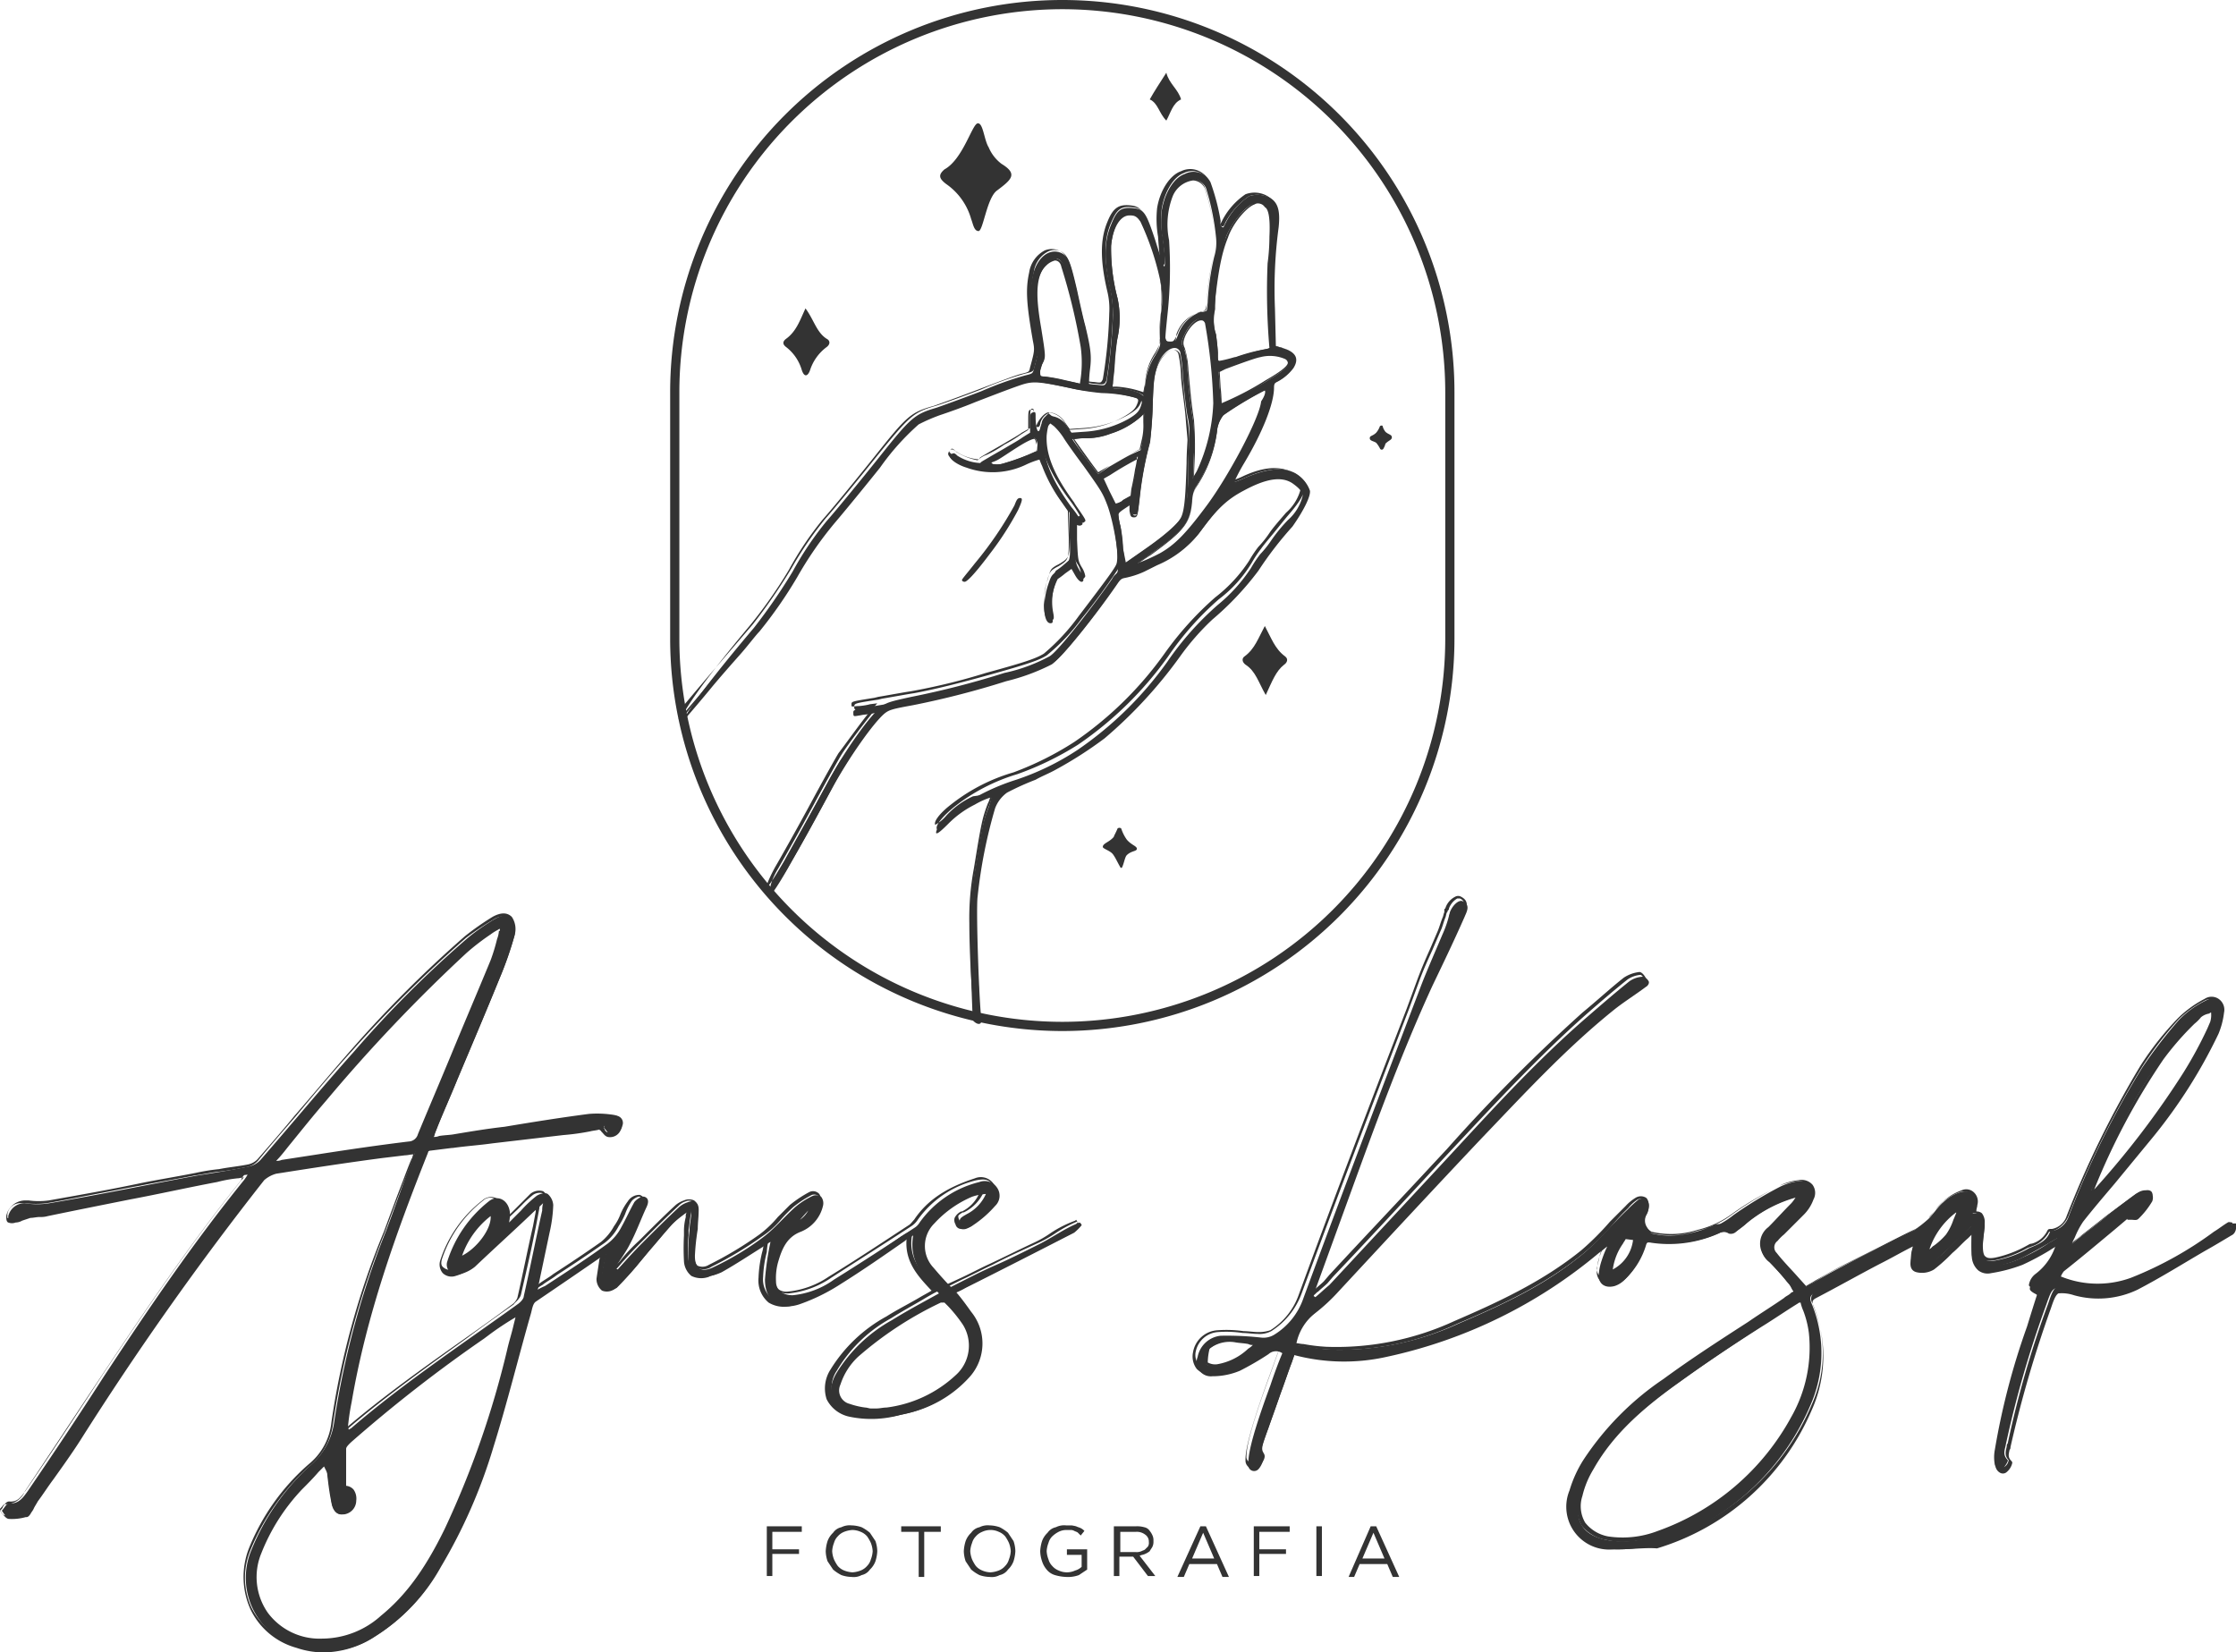 <svg id="Warstwa_1" data-name="Warstwa 1" xmlns="http://www.w3.org/2000/svg" viewBox="0 0 242.9 179.5"><defs><style>.cls-1{fill:#333;}</style></defs><path class="cls-1" d="M262.6,172.1a33.08,33.08,0,0,0,3.1-4.8c.5-1.1.5-1.3.2-1.3s-.4.3-.6.8a39.43,39.43,0,0,1-4.3,6.3c-.7.9-1.4,1.7-1.4,1.8s.1.2.3.2S260.8,174.5,262.6,172.1Z" transform="translate(-155.1 -111.9)"/><path class="cls-1" d="M270.5,223.9a42.64,42.64,0,0,1-42.6-42.6V154.5a42.6,42.6,0,0,1,85.2,0v26.8A42.64,42.64,0,0,1,270.5,223.9Zm0-111a41.63,41.63,0,0,0-41.6,41.6v26.8a41.63,41.63,0,0,0,41.6,41.6h0a41.63,41.63,0,0,0,41.6-41.6V154.5A41.63,41.63,0,0,0,270.5,112.9Z" transform="translate(-155.1 -111.9)"/><path class="cls-1" d="M297.4,165.2a3.59,3.59,0,0,0-1.6-1.9c-1.3-.7-3-.5-5.2.4-.7.3-1.3.6-1.4.5a19.69,19.69,0,0,1,1-1.9c2.1-3.5,3.3-6.6,3.3-8.3,0-.4.1-.5.3-.6a5.17,5.17,0,0,0,1.8-1.5c.7-1.1.2-1.8-1.2-2.2l-.7-.2-.1-4.1a50.48,50.48,0,0,1,.4-8.8c.2-1.9-.1-2.8-1.1-3.3a3.07,3.07,0,0,0-2.1-.1,7.68,7.68,0,0,0-2.6,3c-.2.4-.2.5-.4.3s-.1-.4-.1-.6a23.75,23.75,0,0,0-1.1-4.2,2.06,2.06,0,0,0-2.8-.9c-1.2.4-2.2,2.1-2.5,4a11.28,11.28,0,0,0,.1,3.1c.3,2.1.3,3.4.1,2.8-.1-.2-.5-1.4-.9-2.7-1-3-1.2-3.4-2.5-3.5s-1.7.3-2.3,1.8c-.8,1.9-.8,4.1,0,7.5a14,14,0,0,1,.2,2.3,57.11,57.11,0,0,1-.7,7.3c-.2.4-.2.4-1,.3a7.75,7.75,0,0,1-.9-.1,13.58,13.58,0,0,1,.1-1.5c.2-1.5.1-2.3-.5-4.8-.2-.7-.6-2.5-.9-3.9-.7-3-.9-3.5-1.5-3.9-1.3-.8-2.8.2-3.3,2.3-.4,1.8-.3,3.4.4,7.3.2.9.2,1.1-.3,2.9-.1.5-.2.5-1,.7a37.22,37.22,0,0,0-4.7,1.7c-2.1.8-4.3,1.6-4.9,1.8-2.4.7-2.8,1.1-6.3,5.5-2,2.5-4.7,5.8-5.6,6.8a35,35,0,0,0-3.7,5.5,61.2,61.2,0,0,1-4.2,6.1c-7.2,8.5-8,10.5-7.4,9.8s1.8-2.1,2.7-3.2,2.4-2.8,3.2-3.7,1.7-2.1,2.1-2.5a47.8,47.8,0,0,0,4.1-5.9,39.73,39.73,0,0,1,4-5.8c1.7-2,4.2-5.1,5-6.1a26.84,26.84,0,0,1,4.2-4.7,19.06,19.06,0,0,1,2.3-1c.9-.3,2.6-.9,3.8-1.4,3.1-1.2,4.7-1.8,5.4-2,1.1-.3,1.9-.2,5.6.6a27,27,0,0,0,2.8.4,15.78,15.78,0,0,1,4,.6c.3.2.4.3.3.6-.2.7-.4,1-1.4,1.6a11.16,11.16,0,0,1-4.8,1.4l-1.4.1-.5-.7a2.23,2.23,0,0,0-1.7-1.1c-.4,0-1.1.7-1.2,1.3-.2.8-.5.1-.5-1.2,0-.5,0-.6-.3-.5s-.3.2-.3,1.1v1.1l-.8.5c-.4.3-1.3.8-1.8,1.1s-1.4.8-1.9,1.1-.9.5-.9.6a5.06,5.06,0,0,1-2.5-.8c-.3-.3-.4-.3-.6-.2s-.2.2-.2.3c0,.3.8.9,1.8,1.2a8.35,8.35,0,0,0,6.4-.3,8.83,8.83,0,0,1,1.6-.6s.2.4.4.9a16.67,16.67,0,0,0,2.1,3.9l.7,1v2.6c.1,2.9.1,2.7-1.3,3.7-.7.5-.7.5-1.1,1.7-.6,2-.4,4,.3,4,.3,0,.3-.1.2-.8a6.15,6.15,0,0,1-.1-1.3,6.9,6.9,0,0,1,.7-2.7,8,8,0,0,0,.8-.6l.7-.5.4.7c.4.7.8.9.9.5a2.67,2.67,0,0,0-.4-1c-.4-.7-.5-.8-.6-3-.1-1.9-.1-2.3.1-2.1a.76.76,0,0,0,.5.2c.1,0,.3-.1.3-.2a9.78,9.78,0,0,0-1.2-1.8c-2.2-3-3.1-5.3-3-7.4,0-.9.1-1.2.4-1.4l.3-.3.4.3a6.94,6.94,0,0,1,1,1.2c.3.5,1.3,1.9,2.2,3.1,2,2.8,2.1,3,2.6,4.3.7,1.9,1.4,6,1.1,7.2-.1.3-.9,1.5-4.1,5.7a19.71,19.71,0,0,1-3.8,4.1c-.8.5-1.9.9-6.2,2.1a67,67,0,0,1-8.2,2c-.7.1-2.3.4-3.5.6-3.1.5-2.9.5-2.9.9s.1.3.8.2c.4-.1,1-.1,1.3-.2l.5-.1-.5.6c-.6.6-2.8,3.7-3.5,4.6-.2.3-1.6,2.8-3,5.4s-3.2,5.8-3.9,7c-1.4,2.5-1.6,4.2,1.2-.7,1.1-2,2.8-5,4.7-8.5s4.6-7.3,5.8-8.3c.5-.4.9-.5,3.1-.9a94.25,94.25,0,0,0,10.1-2.6,22.56,22.56,0,0,0,4.9-1.8c.8-.4,4.6-5.1,6.9-8.5.4-.6.6-.8,1-.9a9.51,9.51,0,0,0,2.2-.7l1.4-.7a11.41,11.41,0,0,0,4.5-3.4c1.9-2.6,3-3.7,4.9-4.7,2.4-1.3,4.1-1.6,5.3-.8.7.5,1.1.9,1.1,1.4a5.12,5.12,0,0,1-1.6,2.6,17.41,17.41,0,0,0-1.8,2.2,11.12,11.12,0,0,1-1.2,1.5,12.83,12.83,0,0,0-1,1.5,17.62,17.62,0,0,1-3.6,4,32.57,32.57,0,0,0-5.5,6.2,39,39,0,0,1-9.8,9.6,28.39,28.39,0,0,1-6.6,3.2,23.56,23.56,0,0,0-6.9,3.5c-1.2.9-1.9,2-1.8,2.3.1.1.4-.1,1.3-1a10.83,10.83,0,0,1,2.9-2.1,8.59,8.59,0,0,1,1.8-.8,10.23,10.23,0,0,1-.3,1.1c-.6,1.5-.7,2.1-1.5,7a38.33,38.33,0,0,0-.5,6c0,2.4.2,9.4.3,10.1,0,.2,1.1,1,.9-.3-.2-.9-.6-11.6-.4-13.1a54,54,0,0,1,1.9-9.6,3.71,3.71,0,0,1,1.3-1.7,29.17,29.17,0,0,1,3.1-1.4c.7-.4,1.5-.7,2.2-1.1a43.17,43.17,0,0,0,5.3-3.4,49.82,49.82,0,0,0,8.2-8.9,27.11,27.11,0,0,1,3.5-4,32.25,32.25,0,0,0,5-5.3,38.84,38.84,0,0,1,3.7-4.8C296.7,167.4,297.5,165.8,297.4,165.2Zm-24.8-11.6c-.1,0-.9-.2-1.8-.4a17.83,17.83,0,0,0-2.2-.4c-.5,0-.5-.1-.5-.5a1.93,1.93,0,0,1,.3-1c.3-.6.3-.7-.2-3.8-.7-4-.5-5.8.7-7,.8-.7,1.3-.7,1.8.3a60.27,60.27,0,0,1,2.2,8.7C272.9,150.5,272.8,153.6,272.6,153.6Zm-4.9,7.3a23.5,23.5,0,0,1-3.8,1.4,3.28,3.28,0,0,1-1,0c-.3-.1-.3-.2.4-.5a18,18,0,0,0,2.2-1.4c1.9-1.2,2.1-1.2,2.3-.3C267.8,160.5,267.8,160.9,267.7,160.9Zm27.1-10.1c.7.6.2,1.1-2.1,2.5a36.81,36.81,0,0,1-4.9,2.5s-.1-.8-.2-1.8l-.1-1.7.7-.4a25.71,25.71,0,0,1,3.8-1.4C292.8,150.4,294.1,150.2,294.8,150.8Zm-6.5-13.2c.6-1.5,2.1-3.3,3-3.6a1.58,1.58,0,0,1,1.3.2c.5.3.7,1.2.6,3.3,0,1-.2,2.3-.2,2.9a65.72,65.72,0,0,0,.2,9.2c.1,0-.3.2-.9.3s-1.9.5-2.9.8c-2.1.7-2,.7-2-.4,0-.3-.1-1.3-.2-2a5.42,5.42,0,0,1-.1-2.8A27,27,0,0,1,288.3,137.6Zm-3.6,19.9a44.57,44.57,0,0,1-.6-5.4,6.89,6.89,0,0,0-.4-2.4c-.3-.4-.3-.7.1-1.5.7-1.5,1.9-2.2,2.3-1.3a59.92,59.92,0,0,1,.9,8.7,20.17,20.17,0,0,1-1.8,7.5l-.5.8.1-2.7A19.74,19.74,0,0,0,284.7,157.5Zm-2.9-11.2a39.12,39.12,0,0,0,.2-8.3,9,9,0,0,1,.4-4.9c.9-1.9,2.9-2.3,3.7-.8a26.67,26.67,0,0,1,1.1,5.4,5.17,5.17,0,0,1-.2,2.1,27.93,27.93,0,0,0-.7,4.8,7.72,7.72,0,0,1-.1,1c0,.1-.4.2-.7.2a4,4,0,0,0-2.4,2.4c-.3.8-.4.9-.8.9s-.5-.1-.6-.5A10,10,0,0,1,281.8,146.3Zm-2.9,8.3a6.55,6.55,0,0,0-2.5-.5c-.5,0-.5,0-.4-.6,0-.3.2-1.3.2-2.3s.2-2.1.3-2.6a10.19,10.19,0,0,0,0-4.3,20.67,20.67,0,0,1-.7-5.7c.2-2.2,1-3.5,2.2-3.4.5,0,.6.2,1,.8a29.72,29.72,0,0,1,2.1,6.2,9.22,9.22,0,0,1,.1,3.8c-.1,1.3-.1,2.6-.1,2.9.1.5,0,.7-.5,1.6a7.12,7.12,0,0,0-1.1,3.2l-.2,1.2Zm-5.2,7.9c-.9-1.2-2.1-2.8-2.1-2.9a8.87,8.87,0,0,1,1.3-.1,7.22,7.22,0,0,0,2.8-.5,9,9,0,0,0,3.3-1.8l.4-.4v1.1a6.48,6.48,0,0,1-.2,2l-.2.9-1.1.5c-.6.3-1.6.9-2.3,1.3l-1.2.8Zm2.5,4.2a11.94,11.94,0,0,0-.7-1.5l-.7-1.3.7-.5c.6-.4,3-1.8,3.2-1.9a5.27,5.27,0,0,1-.2,1.3c-.1.7-.3,1.7-.4,2.1l-.1.8-.9.5C276.7,166.6,276.2,166.8,276.2,166.7Zm.9,4.8c-.1-.9-.2-2.1-.3-2.5a6.53,6.53,0,0,1-.2-1.1c-.1-.3.1-.4.6-.8l.7-.5.1.6c.1.5.1.6.4.6s.3-.2.5-1.9a41.14,41.14,0,0,1,1.1-6,28.62,28.62,0,0,0,.3-3.4c.1-3.3.2-3.7.5-4.8.5-1.6,2-2.6,2.5-1.6a18.33,18.33,0,0,1,.3,2.6c.1,1.3.3,3.3.5,4.4a8,8,0,0,1,.2,2.4c0,.2-.1,1.3-.1,2.5,0,3.3-.2,5.2-.6,5.9s-1.6,1.9-4.2,3.7l-2,1.4Zm9.5-4.7c-2.4,3.1-3.6,4.3-5.2,5.2a12.18,12.18,0,0,1-2.7,1.1s.7-.5,1.5-1.1c3.6-2.5,4.2-3.4,4.4-5.6a3.55,3.55,0,0,1,.4-1.6,14.73,14.73,0,0,0,2.3-6,3.08,3.08,0,0,1,.7-1.8,29.79,29.79,0,0,1,4.5-2.7c.1,0,.1.1.1.2a10.42,10.42,0,0,0-.1,1.1C292.2,157.4,288.9,163.7,286.6,166.8Z" transform="translate(-155.1 -111.9)"/><path class="cls-1" d="M260.8,222.3c0-1.6-.1-2.7-.1-2.8-.1-.7-.3-4.8-.3-7.3a29.17,29.17,0,0,1,.5-6c.8-4.9.9-5.4,1.5-7a2.94,2.94,0,0,0,.3-.9l-1.6.8a8.76,8.76,0,0,0-2.8,2c-.9.9-1.2,1.1-1.3,1s-.1,0-.1-.1c-.3-.4.7-1.5,1.8-2.4a20.54,20.54,0,0,1,6.9-3.6,33.07,33.07,0,0,0,6.6-3.2,39,39,0,0,0,9.8-9.6,32.57,32.57,0,0,1,5.5-6.2,14,14,0,0,0,3.6-4,12.83,12.83,0,0,1,1-1.5c.2-.3.7-.9,1.2-1.5s1.2-1.5,1.8-2.2c1.3-1.5,1.6-2.2,1.6-2.5s-.4-.8-1.1-1.3c-1.1-.7-2.8-.5-5.2.8-1.8,1-2.9,2.1-4.8,4.7a10.73,10.73,0,0,1-4.5,3.5c-.6.3-1.3.6-1.4.7a17.69,17.69,0,0,1-2.2.8c-.4.1-.6.2-1,.8-2.4,3.5-6.1,8.1-6.9,8.5a18.24,18.24,0,0,1-4.9,1.8,100.62,100.62,0,0,1-10.2,2.6c-2.2.4-2.6.5-3.1.9-1.2.9-4,4.8-5.8,8.2s-3.5,6.5-4.7,8.5h0c-2.8,4.8-2.4,2.3-1.3.5.7-1.2,2.5-4.4,3.9-7s2.8-5.1,3-5.4c.6-1,2.9-4,3.5-4.7l.3-.4h-.2c-.3.1-.9.1-1.3.2s-.7.1-.8,0a.37.37,0,0,1-.1-.3h0c0-.4,0-.4,2.6-.8l.4-.1c1.2-.2,2.8-.5,3.5-.6,1.6-.3,3.9-.8,8.2-2s5.4-1.6,6.2-2.1a21.39,21.39,0,0,0,3.8-4,66.43,66.43,0,0,0,4.1-5.6c.3-1.1-.4-5.2-1.1-7.1-.5-1.2-.6-1.4-2.6-4.3-.9-1.2-1.8-2.6-2.2-3.1a4.43,4.43,0,0,0-1-1.2l-.3-.3-.3.3c-.2.2-.3.5-.4,1.4-.1,2.1.8,4.3,3,7.3,0,.1,1.2,1.7,1.2,1.9s0,.1-.1.2a.37.37,0,0,1-.3.1.76.76,0,0,1-.5-.2v2c.1,2.2.1,2.3.5,3a2.6,2.6,0,0,1,.4,1q-.15.3-.3.3c-.3,0-.6-.4-.8-.8l-.4-.6-.6.4a5,5,0,0,1-.8.6,6.41,6.41,0,0,0-.7,2.7,6.15,6.15,0,0,0,.1,1.3c.1.5.1.7,0,.8a.37.37,0,0,1-.3.1.76.76,0,0,1-.4-.2c-.4-.6-.4-2.3,0-3.9.3-1.2.4-1.3,1.1-1.7l.2-.1c1.1-.7,1.1-.7,1.1-3.1l-.1-2.9-.7-1a16.67,16.67,0,0,1-2.1-3.9c-.2-.4-.3-.8-.4-.9-.2.1-.8.3-1.5.6a8.2,8.2,0,0,1-6.5.3c-.9-.3-1.8-.9-1.8-1.3a.76.76,0,0,1,.2-.4c.2-.2.5,0,.7.2a6.77,6.77,0,0,0,2.3.9,2.66,2.66,0,0,1,1-.6,13,13,0,0,0,1.9-1.1,14.19,14.19,0,0,0,1.8-1.1l.8-.5v-1c0-.9,0-1.2.3-1.2h.2c.1.1.1.3.1.6,0,.9.1,1.3.2,1.4a.77.77,0,0,1,.1-.3c.2-.6.9-1.4,1.3-1.4a2.27,2.27,0,0,1,1.8,1.2l.4.7,1.4-.1a10.35,10.35,0,0,0,4.7-1.4c1-.6,1.2-.9,1.4-1.5.1-.3,0-.4-.3-.5a14.92,14.92,0,0,0-4-.6c-.7-.1-2-.2-2.8-.4-3.7-.8-4.5-.9-5.6-.6-.7.2-2.3.8-5.4,2-1.2.4-2.8,1.1-3.8,1.4a8.57,8.57,0,0,0-2.3,1,32.57,32.57,0,0,0-4.1,4.7c-.8,1.1-3.3,4.1-5,6.1a39.73,39.73,0,0,0-4,5.8,47.8,47.8,0,0,1-4.1,5.9c-.4.4-1.3,1.5-2.1,2.5s-2.2,2.6-3.2,3.7-2.2,2.6-2.7,3.2.1-1.4,7.3-10a50.75,50.75,0,0,0,4.2-6,35,35,0,0,1,3.7-5.5c.9-1,3.6-4.3,5.6-6.8,3.5-4.4,3.9-4.8,6.4-5.5.6-.2,2.8-1,4.9-1.8s4.2-1.6,4.7-1.7c.8-.2.8-.2.9-.7.5-1.8.5-1.9.3-2.9-.7-4-.8-5.6-.4-7.4a3.24,3.24,0,0,1,1.7-2.4,2,2,0,0,1,1.7.1c.7.4.9,1,1.6,4,.3,1.4.7,3.2.9,3.9.6,2.5.7,3.3.5,4.8a9.51,9.51,0,0,0-.1,1.4,5.38,5.38,0,0,0,.8.1c.7.1.7.1.9-.3a51.2,51.2,0,0,0,.7-7.2,7.86,7.86,0,0,0-.2-2.3c-.8-3.4-.8-5.7,0-7.6.6-1.5,1.2-1.9,2.4-1.8s1.6.5,2.5,3.5c.4,1.1.7,2.2.8,2.6,0-.4-.1-1.2-.2-2.7a11.28,11.28,0,0,1-.1-3.1c.3-1.9,1.4-3.6,2.6-4a2.24,2.24,0,0,1,3,1,24.73,24.73,0,0,1,1.1,4.3,4.33,4.33,0,0,0,.1.5h0a1.24,1.24,0,0,0,.2-.3,7.68,7.68,0,0,1,2.6-3,2.82,2.82,0,0,1,2.2.1c1,.5,1.4,1.5,1.1,3.4a50,50,0,0,0-.4,8.8l.1,4.1.7.2c.8.2,1.3.5,1.5,1s.1.8-.2,1.4a4.71,4.71,0,0,1-1.9,1.5c-.1,0-.2.1-.2.5,0,1.7-1.2,4.9-3.3,8.4-.5.8-.8,1.4-1,1.7.2-.1.6-.2,1.2-.5,2.2-1,3.9-1.1,5.3-.4a4.36,4.36,0,0,1,1.7,1.9h0c.2.7-.7,2.2-1.9,3.6a31,31,0,0,0-3.7,4.8,28.69,28.69,0,0,1-5,5.3,27.11,27.11,0,0,0-3.5,4,46.63,46.63,0,0,1-8.2,8.9,31.45,31.45,0,0,1-5.3,3.4c-.4.2-.9.5-1.3.7a5.94,5.94,0,0,0-.8.4c-.4.2-.8.3-1.2.5a11.08,11.08,0,0,0-1.9.9,3.71,3.71,0,0,0-1.3,1.7,62.22,62.22,0,0,0-1.9,9.6,64.6,64.6,0,0,0,.1,8.9,39.75,39.75,0,0,1,.2,4.7v.3Zm2-24.2h0c.1.1.2.1-.2,1.2-.6,1.5-.7,2.1-1.5,6.9a38.33,38.33,0,0,0-.5,6c0,2.4.2,6.6.3,7.2,0,.1.1,1.4.1,2.8,0,.7.5.6.5.6v-.6c-.1-2-.1-3.9-.2-4.4a87.9,87.9,0,0,1-.1-9,54,54,0,0,1,1.9-9.6,3.56,3.56,0,0,1,1.4-1.8,6.63,6.63,0,0,1,1.9-.9c.4-.2.8-.3,1.2-.5s.6-.3.9-.4a8.26,8.26,0,0,0,1.3-.7,30.79,30.79,0,0,0,5.2-3.4,49.82,49.82,0,0,0,8.2-8.9,27.11,27.11,0,0,1,3.5-4,32.25,32.25,0,0,0,5-5.3,38.84,38.84,0,0,1,3.7-4.8c1.2-1.3,2-2.8,1.9-3.4a3.42,3.42,0,0,0-1.6-1.8c-1.3-.7-3-.5-5.1.4-1.4.6-1.4.6-1.5.5s-.1-.1,1-2c2.1-3.5,3.3-6.6,3.3-8.3,0-.3,0-.6.3-.7a6.23,6.23,0,0,0,1.8-1.4c.3-.5.4-.9.2-1.2a1.91,1.91,0,0,0-1.4-.9l-.8-.2-.1-4.2a42,42,0,0,1,.4-8.8c.2-1.8-.1-2.7-1-3.2a2.8,2.8,0,0,0-2-.1,8.12,8.12,0,0,0-2.6,2.9c-.1.3-.2.4-.3.4a.35.35,0,0,1-.2-.1,1.07,1.07,0,0,1-.2-.6,23.75,23.75,0,0,0-1.1-4.2,2,2,0,0,0-2.7-.9c-1.1.4-2.1,2-2.4,3.9a10.54,10.54,0,0,0,.1,3c.4,3,.2,3,.1,3.1a.22.22,0,0,1-.2-.2c-.1-.2-.5-1.4-.9-2.7-1-3-1.2-3.3-2.4-3.4s-1.6.3-2.2,1.7c-.8,1.8-.8,4.1,0,7.5a14,14,0,0,1,.2,2.3,55.1,55.1,0,0,1-.7,7.3c-.2.5-.3.5-1.1.4-.4,0-.9-.1-.9-.2s-.1-.1.1-1.5.1-2.2-.5-4.8c-.2-.7-.6-2.5-.9-3.9-.7-2.9-.9-3.5-1.5-3.9a1.6,1.6,0,0,0-1.5-.1,2.92,2.92,0,0,0-1.6,2.3c-.4,1.8-.3,3.3.4,7.3.2,1,.2,1.1-.3,2.9-.1.6-.3.6-1.1.8a37.22,37.22,0,0,0-4.7,1.7c-2.1.8-4.3,1.6-5,1.8-2.4.7-2.8,1.1-6.3,5.4-2,2.5-4.7,5.8-5.6,6.8a39.12,39.12,0,0,0-3.7,5.4,61.2,61.2,0,0,1-4.2,6.1c-2.3,2.7-5,5.8-7.5,8.8l-.6,1.5.5-.5c.6-.7,1.8-2.1,2.7-3.2s2.4-2.8,3.2-3.7,1.7-2.1,2.1-2.5a47.8,47.8,0,0,0,4.1-5.9,39.73,39.73,0,0,1,4-5.8c1.7-2,4.2-5.1,5-6.1a33.31,33.31,0,0,1,4.2-4.8,15.83,15.83,0,0,1,2.4-1c.9-.3,2.6-.9,3.8-1.4,3.1-1.2,4.7-1.8,5.4-2,1.1-.3,1.9-.2,5.7.6a27,27,0,0,0,2.8.4,14.92,14.92,0,0,1,4,.6c.4.2.5.3.4.7-.2.7-.5,1-1.5,1.6a11.16,11.16,0,0,1-4.8,1.4l-1.5.1-.5-.7a2.24,2.24,0,0,0-1.6-1.1,1.67,1.67,0,0,0-1.1,1.2c0,.2-.1.4-.3.4s-.4-1-.4-1.6c0-.1,0-.4-.1-.4h-.1c-.1,0-.2.1-.2,1v1.1l-.9.5c-.4.3-1.3.8-1.8,1.1s-1.4.8-1.9,1.1-.9.5-.9.6a.1.1,0,0,1-.1.1,5.08,5.08,0,0,1-2.5-.9c-.3-.3-.4-.3-.5-.2l-.2.2c0,.2.8.8,1.7,1.1a8,8,0,0,0,6.4-.3c.6-.2,1.6-.6,1.6-.6s.1,0,.5,1a18.91,18.91,0,0,0,2.1,3.9l.7,1,.1,3c0,2.4,0,2.5-1.2,3.2l-.2.1c-.7.4-.7.5-1,1.6a5.71,5.71,0,0,0-.1,3.7c.1.1.1.1.2.1h.1V178a6.15,6.15,0,0,1-.1-1.3,6.65,6.65,0,0,1,.8-2.8,8,8,0,0,0,.8-.6l.7-.6.5.8c.3.5.5.7.6.7s.1-.1.1-.2a2.52,2.52,0,0,0-.4-.9c-.4-.7-.5-.9-.6-3.1-.1-2-.1-2.2.1-2.2h.2a.76.76,0,0,0,.4.2c.1,0,.1,0,.2-.1h0a15.86,15.86,0,0,0-1.2-1.8c-2.2-3-3.1-5.3-3-7.4,0-.9.1-1.2.4-1.5l.4-.4.5.4a5.32,5.32,0,0,1,1,1.3c.3.5,1.3,1.9,2.2,3.1,2,2.8,2.1,3.1,2.6,4.3.7,1.9,1.4,6.1,1.1,7.2-.1.4-.9,1.5-4.1,5.7a22.89,22.89,0,0,1-3.8,4.1c-.8.5-1.9.9-6.3,2.1a67,67,0,0,1-8.2,2c-.7.1-2.3.4-3.5.6l-.4.1c-2.5.4-2.5.4-2.5.7h0v.2c.1.1.4,0,.7,0s1-.1,1.3-.2l.8-.1-.7.8c-.6.6-2.8,3.7-3.5,4.6-.2.3-1.6,2.8-3,5.4s-3.2,5.8-3.9,7c-1,1.8-1.8,4.1,1-.7h0c1.1-2,2.8-5,4.7-8.5s4.6-7.3,5.9-8.3c.6-.4.9-.5,3.2-1a94.25,94.25,0,0,0,10.1-2.6,18.24,18.24,0,0,0,4.9-1.8c.8-.4,4.5-5.1,6.8-8.4a1.77,1.77,0,0,1,1.1-.9,7.32,7.32,0,0,0,2.1-.7l1.4-.7a9.82,9.82,0,0,0,4.5-3.4,14.13,14.13,0,0,1,4.9-4.7c2.4-1.3,4.2-1.6,5.4-.8.7.5,1.1,1,1.1,1.4a5.12,5.12,0,0,1-1.6,2.6c-.6.7-1.4,1.6-1.8,2.2a11.12,11.12,0,0,1-1.2,1.5,12.83,12.83,0,0,0-1,1.5,16.22,16.22,0,0,1-3.7,4,35.3,35.3,0,0,0-5.5,6.1,39,39,0,0,1-9.8,9.6,33.84,33.84,0,0,1-6.6,3.3,19.88,19.88,0,0,0-6.8,3.5c-1.3,1-1.9,1.9-1.7,2.2a4.33,4.33,0,0,0,1.2-1,9,9,0,0,1,2.9-2.1C262.3,198.2,262.7,198.1,262.8,198.1Zm14.4-24.7-.2-1.9c-.1-.9-.2-2.1-.3-2.5a8.92,8.92,0,0,1-.2-1.1c-.1-.3.1-.5.7-.9l.8-.5.1.8c.1.5.1.6.3.6s.2-.1.4-1.8a41.14,41.14,0,0,1,1.1-6,24.26,24.26,0,0,0,.3-3.4c.1-3.3.2-3.8.5-4.8s1.2-2,1.9-2a.75.75,0,0,1,.7.5,20.62,20.62,0,0,1,.3,2.7c.1,1.3.3,3.3.5,4.4a13.64,13.64,0,0,1,.2,2.4c0,.1-.1,1.2-.1,2.5q0,4.95-.6,6c-.4.8-1.7,1.9-4.2,3.7Zm.6-6.6-.6.4c-.6.4-.6.5-.6.7a6.53,6.53,0,0,0,.2,1.1,13.06,13.06,0,0,1,.3,2.5l.2,1.6,1.9-1.3c2.6-1.8,3.8-2.9,4.2-3.7s.5-2.6.6-5.9c0-1.1.1-2.3.1-2.5s-.1-1.1-.2-2.4-.4-3.1-.5-4.4a13.26,13.26,0,0,0-.3-2.6.66.66,0,0,0-.5-.4c-.6,0-1.4.8-1.8,1.9s-.4,1.5-.5,4.8c-.1,1.5-.2,3.2-.3,3.5a38.66,38.66,0,0,0-1.1,6c-.2,1.7-.2,2-.6,2s-.4-.2-.5-.7Zm.9,6.5h0c-.1-.1-.1-.2,1.5-1.3,3.5-2.5,4.2-3.4,4.4-5.5a4.65,4.65,0,0,1,.4-1.7,14.24,14.24,0,0,0,2.2-6,3.92,3.92,0,0,1,.7-1.9,27.53,27.53,0,0,1,4.6-2.7h.1c.1,0,.1.1.1.2s-.1.7-.1,1.1c-.3,1.9-3.6,8.3-6,11.4s-3.6,4.3-5.2,5.2A16,16,0,0,1,278.7,173.3Zm13.8-19A44.59,44.59,0,0,0,288,157a3.45,3.45,0,0,0-.7,1.8,13.9,13.9,0,0,1-2.3,6.1,3.55,3.55,0,0,0-.4,1.6c-.2,2.2-.9,3.1-4.5,5.7-.5.3-.9.6-1.2.8a21.4,21.4,0,0,0,2.2-1c1.6-.9,2.8-2.1,5.1-5.2l.1.1-.1-.1c2.3-3.1,5.7-9.4,5.9-11.3.4-.6.5-1,.4-1.2Zm-16.3,12.5h0l-.1-.1a8.08,8.08,0,0,0-.7-1.4l-.7-1.4.7-.5a32.66,32.66,0,0,1,3.2-1.9h0s.1.1-.2,1.4c-.1.7-.3,1.7-.4,2.1l-.1.9-1,.5C277,166.5,276.5,166.8,276.2,166.8Zm.1-.1Zm-1.3-2.8.6,1.3.7,1.4a2.52,2.52,0,0,0,.9-.4l.9-.5.1-.8c.1-.5.2-1.4.4-2.1s.2-1,.2-1.1a34.87,34.87,0,0,0-3.1,1.8Zm9.7.4.1-3a36.69,36.69,0,0,0-.1-3.8,44.57,44.57,0,0,1-.6-5.4c-.1-1.9-.3-2.2-.4-2.3-.3-.5-.3-.8.1-1.6.5-1,1.3-1.8,1.9-1.8a.68.68,0,0,1,.6.4,60,60,0,0,1,.9,8.8,19.7,19.7,0,0,1-1.8,7.5Zm.9-17.6c-.5,0-1.2.6-1.7,1.6-.3.7-.3,1-.1,1.4a9.73,9.73,0,0,1,.4,2.4c.2,2.1.3,3.5.6,5.4h0a36.69,36.69,0,0,1,.1,3.8l-.1,2.3.3-.5a19.19,19.19,0,0,0,1.8-7.4,58.4,58.4,0,0,0-.9-8.7c-.1-.2-.2-.3-.4-.3Zm-11.2,16.7-.7-.9a35.66,35.66,0,0,1-2.1-3c0-.1,0-.2,1.4-.2a6.76,6.76,0,0,0,2.7-.5,8.42,8.42,0,0,0,3.2-1.8l.5-.6.1,1.3a6.17,6.17,0,0,1-.2,2l-.3,1-1.1.5c-.6.3-1.6.9-2.3,1.3Zm-2.6-3.8c.2.3,1.2,1.7,2,2.8l.6.8,1.2-.7c.7-.4,1.7-1,2.3-1.3l1-.5.2-.9a6.48,6.48,0,0,0,.2-2v-.9l-.2.2a8.94,8.94,0,0,1-3.3,1.9,7.22,7.22,0,0,1-2.8.5C272.4,159.5,272,159.6,271.8,159.6Zm-8.4,2.9c-.2,0-.5,0-.6-.1s-.3-.1-.3-.2.1-.2.6-.5a18,18,0,0,0,2.2-1.4c1.3-.8,1.8-1.1,2.1-.9s.3.3.3.7c0,0,.1.7-.1.9h0a13.75,13.75,0,0,1-3.9,1.4C263.7,162.5,263.6,162.5,263.4,162.5Zm-.6-.3a.1.1,0,0,1,.1.1,1.67,1.67,0,0,0,1,0,23.5,23.5,0,0,0,3.8-1.4,1.36,1.36,0,0,0,0-.7c-.1-.3-.1-.5-.2-.6s-.8.2-1.9.9c-.8.5-1.8,1.2-2.2,1.4S262.8,162.1,262.8,162.2Zm25-6.3h0c-.1,0-.1-.1-.2-1.9l-.1-1.8.8-.4a25.71,25.71,0,0,1,3.8-1.4c.8-.1,2.1-.3,2.8.2.2.2.4.4.3.6,0,.5-.7,1-2.5,2.1A31.75,31.75,0,0,1,287.8,155.9Zm-.2-3.6.1,1.7a14.89,14.89,0,0,1,.1,1.7,32.44,32.44,0,0,0,4.8-2.5c1.4-.8,2.4-1.5,2.4-1.9a.54.54,0,0,0-.3-.4,4.15,4.15,0,0,0-2.7-.2c-.6.1-3,1-3.8,1.3Zm-8.2,2.6-.5-.3a9.23,9.23,0,0,0-2.5-.5c-.3,0-.4,0-.5-.1s-.1-.3,0-.6.2-1.3.2-2.3.2-2.1.3-2.6a10.19,10.19,0,0,0,0-4.3,21,21,0,0,1-.7-5.7c.2-2.2,1.1-3.6,2.3-3.5.5,0,.7.2,1,.8a29.72,29.72,0,0,1,2.1,6.2,9.22,9.22,0,0,1,.1,3.8c-.1,1.2-.1,2.5-.1,2.9s0,.8-.5,1.7a6.7,6.7,0,0,0-1.1,3.2Zm-1.6-19.6c-1,0-1.8,1.3-2,3.3a21.44,21.44,0,0,0,.7,5.7,10.19,10.19,0,0,1,0,4.3c-.1.5-.2,1.7-.3,2.6s-.2,2-.2,2.3-.1.4,0,.4h.4a10.89,10.89,0,0,1,2.6.5l.3.1.2-1a6.47,6.47,0,0,1,1.1-3.3c.5-.9.6-1.1.5-1.5a15.85,15.85,0,0,1,.1-2.9,14.91,14.91,0,0,0-.1-3.8,26.77,26.77,0,0,0-2.1-6.1c-.5-.5-.6-.6-1.2-.6Zm-5.2,18.4a12.47,12.47,0,0,1-1.8-.4,17.83,17.83,0,0,0-2.2-.4c-.5,0-.6-.1-.6-.6a1.93,1.93,0,0,1,.3-1c.3-.6.3-.7-.2-3.8-.7-4.1-.5-5.9.7-7,.4-.4.8-.6,1.1-.5s.6.3.9.8a56.72,56.72,0,0,1,2.2,8.7c.2.9.1,3.9-.2,4.1Zm-2.9-13.5a2.06,2.06,0,0,0-.9.5c-1.2,1.1-1.4,2.9-.7,6.9.5,3.1.5,3.2.2,3.9a9.44,9.44,0,0,1-.3.9c0,.4,0,.4.4.4a17.83,17.83,0,0,1,2.2.4c.9.2,1.6.3,1.8.4a12.65,12.65,0,0,0,.1-4,64.72,64.72,0,0,0-2.1-8.7c-.1-.5-.4-.7-.7-.7Zm17.9,11.1c-.1,0-.2,0-.2-.1-.2-.1-.2-.4-.2-.9v-.1c0-.3-.1-1.3-.2-2l-.1-.3a5.68,5.68,0,0,1-.1-2.2v-.2c.4-4,.8-6.2,1.5-7.9h0a8.26,8.26,0,0,1,3-3.7,1.85,1.85,0,0,1,1.4.2c.6.3.8,1.2.7,3.4,0,1-.2,2.3-.2,2.9a90.66,90.66,0,0,0,.1,9.2v.1c0,.1,0,.2-1,.3-.6.1-1.9.5-2.9.8h-.1A8.17,8.17,0,0,1,287.6,151.3Zm4.2-17.3a.6.6,0,0,0-.4.1c-.9.3-2.4,2.1-2.9,3.6-.7,1.7-1.1,3.8-1.5,7.8v.2a5.68,5.68,0,0,0,.1,2.2l.1.3c.1.8.2,1.7.2,2.1v.1c0,.4,0,.7.1.7s.7-.1,1.7-.4h.1a19,19,0,0,1,2.9-.8c.4-.1.7-.1.8-.2a71.41,71.41,0,0,1-.2-9.2,21.93,21.93,0,0,0,.2-2.9c.1-2-.1-3-.5-3.2A.87.87,0,0,0,291.8,134Zm-9.6,15.2c-.5,0-.6-.1-.7-.6a9.91,9.91,0,0,1,.1-2.3h0a39.12,39.12,0,0,0,.2-8.3,8.79,8.79,0,0,1,.4-4.9,2.74,2.74,0,0,1,2.3-1.8h0a1.58,1.58,0,0,1,1.5,1,28.24,28.24,0,0,1,1.1,5.4,5.17,5.17,0,0,1-.2,2.1,27.93,27.93,0,0,0-.7,4.8,2.51,2.51,0,0,1-.2,1,2.61,2.61,0,0,1-.8.3,3.69,3.69,0,0,0-2.3,2.3C282.8,149.1,282.8,149.2,282.2,149.2Zm-.3-2.9c-.1,1-.2,2-.2,2.3s.1.4.5.4.4,0,.8-.8a4,4,0,0,1,2.4-2.4c.4-.1.6-.1.7-.2a4.13,4.13,0,0,0,.1-.9,31.28,31.28,0,0,1,.7-4.9,5,5,0,0,0,.2-2.1,27,27,0,0,0-1.1-5.3,1.48,1.48,0,0,0-1.3-.9h0a2.8,2.8,0,0,0-2.2,1.7,8.53,8.53,0,0,0-.4,4.8,46.9,46.9,0,0,1-.2,8.3Z" transform="translate(-155.1 -111.9)"/><path class="cls-1" d="M257.7,130.3c2-1.1,3-4.9,3.6-5s.7,1.8,1.2,2.6a4.36,4.36,0,0,0,1.4,1.8c1.8,1.1,1.1,1.7-.5,2.9-1.1.8-1.5,4.4-2,4.4s-.6-.8-.8-1.3a6.9,6.9,0,0,0-2.7-3.8C257.1,131.3,257,130.9,257.7,130.3Z" transform="translate(-155.1 -111.9)"/><path class="cls-1" d="M242.6,145.4c.9,1.2,1.2,2.6,2.3,3.3.4.2.4.6,0,.9a5.07,5.07,0,0,0-1.8,2.5c-.2.6-.6.9-.9,0a4.89,4.89,0,0,0-1.7-2.5q-.6-.45,0-.9C241.6,147.9,242,146.7,242.6,145.4Z" transform="translate(-155.1 -111.9)"/><path class="cls-1" d="M292.6,187.4c-.8-1.4-1.1-2.6-2.2-3.3-.4-.3-.4-.7-.1-.9,1.1-.8,1.5-2,2.2-3.3.7,1.3,1.1,2.5,2.2,3.3.4.3.2.7-.1.9C293.7,184.8,293.3,185.9,292.6,187.4Z" transform="translate(-155.1 -111.9)"/><path class="cls-1" d="M276.5,201.9a.3.3,0,0,1,.4,0,4.49,4.49,0,0,0,.6,1.2c.5.6,1.1.7,1.1,1s-.6.2-1.1.7c-.2.2-.3.9-.5,1.3,0,.1-.2.1-.2,0-.3-.5-.5-1-.8-1.4s-1.1-.6-1.1-.8c0-.4.7-.5,1.2-1.1C276.1,202.7,276.3,202.4,276.5,201.9Z" transform="translate(-155.1 -111.9)"/><path class="cls-1" d="M283.4,122.7c-.9.4-1.1,1.4-1.6,2.3-.8-.8-.9-1.9-1.8-2.3.5-.9,1.1-1.8,1.8-2.9C282.1,121,283.1,121.6,283.4,122.7Z" transform="translate(-155.1 -111.9)"/><path class="cls-1" d="M305.4,160.6a.21.21,0,0,1-.4,0,3.11,3.11,0,0,0-.4-.6c-.3-.2-.7-.2-.7-.5s.3-.2.7-.6a2.15,2.15,0,0,0,.4-.7c.1-.1.3-.1.3,0a1.63,1.63,0,0,0,.3.6c.3.3.7.3.7.6s-.3.3-.7.7A1.69,1.69,0,0,1,305.4,160.6Z" transform="translate(-155.1 -111.9)"/><path class="cls-1" d="M238.3,277.7h3.9v.6H239v1.9h2.9v.5H239v2.4h-.6v-5.4Z" transform="translate(-155.1 -111.9)"/><path class="cls-1" d="M247.6,283.2a3.59,3.59,0,0,1-1.1-.2,4.7,4.7,0,0,1-.9-.6l-.6-.9a3.59,3.59,0,0,1-.2-1.1h0a4.25,4.25,0,0,1,.2-1.1,2.36,2.36,0,0,1,.6-.9,1.46,1.46,0,0,1,.9-.6,2,2,0,0,1,1.1-.2,3.59,3.59,0,0,1,1.1.2,4.7,4.7,0,0,1,.9.6l.6.9a3.59,3.59,0,0,1,.2,1.1h0a4.25,4.25,0,0,1-.2,1.1,2.36,2.36,0,0,1-.6.9,1.46,1.46,0,0,1-.9.6A1.82,1.82,0,0,1,247.6,283.2Zm.1-.5a2.92,2.92,0,0,0,.9-.2,1.79,1.79,0,0,0,.7-.5,1.61,1.61,0,0,0,.4-.7,2.92,2.92,0,0,0,.2-.9h0a2.92,2.92,0,0,0-.2-.9,4.35,4.35,0,0,0-.4-.7,1.79,1.79,0,0,0-.7-.5,2.39,2.39,0,0,0-.9-.2,2.92,2.92,0,0,0-.9.2,1.79,1.79,0,0,0-.7.5,1.61,1.61,0,0,0-.4.7,2.92,2.92,0,0,0-.2.9h0a2.92,2.92,0,0,0,.2.9,4.35,4.35,0,0,0,.4.7,1.79,1.79,0,0,0,.7.5A2.92,2.92,0,0,0,247.7,282.7Z" transform="translate(-155.1 -111.9)"/><path class="cls-1" d="M254.8,278.3H253v-.6h4.3v.6h-1.8v4.9h-.6v-4.9Z" transform="translate(-155.1 -111.9)"/><path class="cls-1" d="M262.6,283.2a3.59,3.59,0,0,1-1.1-.2,4.7,4.7,0,0,1-.9-.6l-.6-.9a3.59,3.59,0,0,1-.2-1.1h0a4.25,4.25,0,0,1,.2-1.1,2.36,2.36,0,0,1,.6-.9,1.46,1.46,0,0,1,.9-.6,2,2,0,0,1,1.1-.2,3.59,3.59,0,0,1,1.1.2,4.7,4.7,0,0,1,.9.6l.6.9a3.59,3.59,0,0,1,.2,1.1h0a4.25,4.25,0,0,1-.2,1.1,2.36,2.36,0,0,1-.6.9,1.46,1.46,0,0,1-.9.6A1.82,1.82,0,0,1,262.6,283.2Zm.1-.5a2.92,2.92,0,0,0,.9-.2,1.79,1.79,0,0,0,.7-.5,1.61,1.61,0,0,0,.4-.7,2.92,2.92,0,0,0,.2-.9h0a2.92,2.92,0,0,0-.2-.9,4.35,4.35,0,0,0-.4-.7,1.79,1.79,0,0,0-.7-.5,2.12,2.12,0,0,0-1.8,0,1.79,1.79,0,0,0-.7.5,1.61,1.61,0,0,0-.4.7,2.92,2.92,0,0,0-.2.9h0a2.92,2.92,0,0,0,.2.9,4.35,4.35,0,0,0,.4.7,1.79,1.79,0,0,0,.7.5A2.39,2.39,0,0,0,262.7,282.7Z" transform="translate(-155.1 -111.9)"/><path class="cls-1" d="M270.9,283.2a5,5,0,0,1-1.2-.2,1.8,1.8,0,0,1-.9-.6,2.62,2.62,0,0,1-.5-.9,3.59,3.59,0,0,1-.2-1.1h0a4.25,4.25,0,0,1,.2-1.1,2.36,2.36,0,0,1,.6-.9,1.46,1.46,0,0,1,.9-.6,2,2,0,0,1,1.1-.2h.6a4.33,4.33,0,0,1,.5.1c.2.1.3.1.5.2s.3.2.4.3l-.4.5-.3-.3c-.1-.1-.2-.1-.4-.2a.76.76,0,0,0-.4-.1h-.5a1.88,1.88,0,0,0-.8.2,3,3,0,0,0-.7.5,1.61,1.61,0,0,0-.4.7,2.92,2.92,0,0,0-.2.9h0a2.92,2.92,0,0,0,.2.9,1.61,1.61,0,0,0,.4.7,1.79,1.79,0,0,0,.7.5,2.13,2.13,0,0,0,1.8,0,1.61,1.61,0,0,0,.7-.4v-1.3H271v-.6h2.2v2.2l-.9.6A3.4,3.4,0,0,1,270.9,283.2Z" transform="translate(-155.1 -111.9)"/><path class="cls-1" d="M276.2,277.7h2.3a2.77,2.77,0,0,1,.9.1.92.92,0,0,1,.6.4,2.19,2.19,0,0,1,.3.5,1.27,1.27,0,0,1,.1.6h0a1.27,1.27,0,0,1-.1.6c-.1.2-.2.3-.3.5a2.19,2.19,0,0,1-.5.3c-.2.1-.4.1-.6.2l1.7,2.2h-.8l-1.6-2.1h-1.5v2.1h-.6v-5.4Zm2.3,2.8a1.27,1.27,0,0,0,.6-.1c.2-.1.3-.1.4-.2l.3-.3a.75.75,0,0,0,.1-.5h0a.91.91,0,0,0-.4-.8,1.49,1.49,0,0,0-1-.3h-1.7v2.2Z" transform="translate(-155.1 -111.9)"/><path class="cls-1" d="M285.5,277.7h.6l2.5,5.5h-.7l-.6-1.4h-3l-.6,1.4H283Zm1.5,3.5-1.2-2.8-1.2,2.8Z" transform="translate(-155.1 -111.9)"/><path class="cls-1" d="M291.3,277.7h3.9v.6h-3.3v1.9h2.9v.5h-2.9v2.4h-.6Z" transform="translate(-155.1 -111.9)"/><path class="cls-1" d="M298.1,277.7h.6v5.4h-.6Z" transform="translate(-155.1 -111.9)"/><path class="cls-1" d="M304,277.7h.6l2.5,5.5h-.7l-.6-1.4h-3l-.6,1.4h-.6Zm1.5,3.5-1.2-2.8-1.2,2.8Z" transform="translate(-155.1 -111.9)"/><g id="BQmKKr"><path class="cls-1" d="M222.2,249.8c.9-1,1.8-2,2.7-2.9,1.3-1.3,2.6-2.6,4-3.9a2.62,2.62,0,0,1,.9-.5c.7-.3,1.2,0,1.2.8s-.1,1.4-.1,2.1a24.77,24.77,0,0,0-.3,2.7c-.1,1.5.6,2.1,1.9,1.5a30.84,30.84,0,0,0,5.5-3.3c1.2-.9,2.2-2.1,3.4-3.2a8.58,8.58,0,0,1,2-1.3,1,1,0,0,1,.9.1,1.16,1.16,0,0,1,.2,1,4,4,0,0,1-2.4,2.8c-1.6.6-2.1,2-2.5,3.4a6.48,6.48,0,0,0-.2,2c0,1,.8,1.5,1.8,1.5a9.19,9.19,0,0,0,4.5-1.7c2.9-1.8,5.8-3.7,8.7-5.6a1.7,1.7,0,0,0,.6-.6,11.24,11.24,0,0,1,6.5-4.4,1.61,1.61,0,0,1,1.9.6,1.52,1.52,0,0,1-.2,2,12.06,12.06,0,0,1-2.4,2.1c-.4.3-.9.5-1.3-.1s.1-.8.6-1.1a4.51,4.51,0,0,0,2.1-2.2,5.67,5.67,0,0,0-1.5.3,11.8,11.8,0,0,0-4.1,2.9,3.44,3.44,0,0,0-.1,4.8c.6.7,1.2,1.4,1.9,2.1,1.6-.8,3.1-1.6,4.7-2.3s3.2-1.5,4.8-2.3,2.9-1.8,4.5-2.4c.1.1.2.2.2.3a6,6,0,0,1-.8.8c-3.9,2-7.8,4-11.8,6a9.29,9.29,0,0,1-1,.5c.6.7,1.1,1.4,1.6,2.1a5.44,5.44,0,0,1-.1,7,12.81,12.81,0,0,1-7.2,4.1,12.32,12.32,0,0,1-5.4.2c-2.4-.6-3.2-2.6-1.9-4.7a16.37,16.37,0,0,1,6-5.7c1.6-1,3.3-1.9,5.1-2.9-1.6-1.7-3.3-3.4-2.8-6.3-.4.3-.7.4-.9.6-2.3,1.6-4.6,3.2-7,4.7a20.81,20.81,0,0,1-4.5,2.2c-2.2.7-3.7-.4-3.7-2.7a31.22,31.22,0,0,1,.6-4.1,6.13,6.13,0,0,0-.6.4c-1.6,1-3.1,2-4.7,2.9a5.64,5.64,0,0,1-1.2.4c-1.4.4-2.3-.1-2.4-1.5a19.61,19.61,0,0,1,.1-3.4c0-.7.2-1.4.2-2.1l-.2-.2a13,13,0,0,0-1.8,1.5c-1.4,1.5-2.7,3.1-4,4.7-.7.8-1.4,1.6-2.1,2.3a1.72,1.72,0,0,1-1.2.2,1.43,1.43,0,0,1-.5-1.1c.1-.9.3-1.8.5-2.8-2.6,1.8-5.1,3.5-7.6,5.2-.3.2-.4.8-.5,1.2-1.4,4.9-2.6,9.8-4.1,14.6a57.72,57.72,0,0,1-5.7,13,20.43,20.43,0,0,1-7.1,7.5,9.62,9.62,0,0,1-8.4,1.2,7.79,7.79,0,0,1-5.1-10.5,25.27,25.27,0,0,1,6.5-9.3,7.53,7.53,0,0,0,2.5-4.6,93.27,93.27,0,0,1,5.6-20.7c1-2.6,1.9-5.3,2.9-7.9a6.89,6.89,0,0,0,.3-.8c-1.3.1-2.5.3-3.7.4-3.8.5-7.7,1.1-11.5,1.7a2.48,2.48,0,0,0-1.4.8,328.17,328.17,0,0,0-20,28.3c-1.5,2.2-3.1,4.4-4.6,6.6-.3.4-.4.8-.7,1.2a1,1,0,0,1-.4.5,11.27,11.27,0,0,1-1.8.3c-.3,0-.6-.5-.8-.8.3-.3.5-.8.8-.8,1,.1,1.5-.6,2-1.3,2.8-4.1,5.6-8.3,8.3-12.5,4.8-7.3,9.7-14.5,15.2-21.3a5.92,5.92,0,0,0,.4-.6,27.93,27.93,0,0,0-3.3.6c-6.1,1.2-12.3,2.5-18.4,3.7a12.5,12.5,0,0,0-1.9.3,14.24,14.24,0,0,0-1.6.5.85.85,0,0,1-.7,0c-.1-.1-.1-.4-.1-.6a1.83,1.83,0,0,1,1.8-1.4,8.16,8.16,0,0,0,2.7,0c5.3-.9,10.6-2,16-3,1.9-.3,3.8-.6,5.7-1a2.4,2.4,0,0,0,1.2-.7c3.4-3.9,6.7-7.9,10.1-11.7a121,121,0,0,1,12.4-12.4,22.76,22.76,0,0,1,3-2.1c.5-.3,1.4-.6,1.8,0a2.78,2.78,0,0,1,.3,1.8,35.7,35.7,0,0,1-1.6,4.6c-2.2,5.4-4.5,10.8-6.8,16.2-.1.4-.3.7-.5,1.3a22.28,22.28,0,0,0,2.7-.3c4.9-.7,9.8-1.5,14.6-2.3a11.54,11.54,0,0,1,2.6.1.78.78,0,0,1,.7,1.1,1.13,1.13,0,0,1-1.3.9c-.3-.1-.4-.4-.7-.7a.35.35,0,0,1,.1-.2c-1.4.2-2.8.5-4.1.6-4,.5-8,.9-12,1.4a21.66,21.66,0,0,0-2.5.4c-.2,0-.6.3-.6.5-3.5,8.8-6.7,17.7-8.3,27.1a25.12,25.12,0,0,0-.4,2.7c0,.1,0,.1.1.3.1-.1.2-.1.3-.2,5.7-4.9,11.9-9,18-13.4.3-.2.7-.6.7-.9.7-3.1,1.3-6.2,2-9.3a2.81,2.81,0,0,1,.1-.8c-.5.5-.9.8-1.3,1.2-2,1.9-4.1,3.8-6.1,5.7a4,4,0,0,1-1.6.8,1.09,1.09,0,0,1-1.4-1.4,13.47,13.47,0,0,1,4.5-6.5c1-.8,2.2-.1,2.3,1.3a4.59,4.59,0,0,1-.1,1l1.3-1.3a12.48,12.48,0,0,1,1.7-1.6c.3-.2.9-.4,1.2-.2a1.74,1.74,0,0,1,.6,1.2,15.44,15.44,0,0,1-.4,3l-1.2,5.7a1.09,1.09,0,0,1-.1.5,5.9,5.9,0,0,1,.8-.4c2.3-1.5,4.6-3,6.8-4.6a5.35,5.35,0,0,0,1.5-1.8c.5-.9.9-1.8,1.4-2.7.2-.3.8-.7,1.1-.6.6.2.4.8.2,1.2-.6,1.3-1.1,2.7-1.8,4-.4.8-1,1.6-1.5,2.4C221.9,249.6,222,249.7,222.2,249.8Zm-31.7,21a35.76,35.76,0,0,0-2.7,2.9,24.16,24.16,0,0,0-4.5,6.9c-1.8,5,1.4,9.6,6.8,9.6a10.31,10.31,0,0,0,6.5-2.5,27,27,0,0,0,6.9-9.5,102.38,102.38,0,0,0,6.8-19.5c.3-1.3.7-2.6,1-3.9-1.4.8-2.6,1.7-3.9,2.5a144.45,144.45,0,0,0-14.5,11.3c-.2.2-.5.5-.5.8-.1,1.4,0,2.8,0,4.3,1,0,1.1.7,1,1.4s-.4,1.2-1.1,1.3-1.1-.6-1.2-1.3C190.8,273.7,190.7,272.4,190.5,270.8Zm-5.9-32.5c.6,0,.8-.1,1.1-.1,4.6-.7,9.2-1.3,13.8-2a1.4,1.4,0,0,0,1.2-.9c2.6-6.3,5.3-12.6,7.9-18.9a29.92,29.92,0,0,0,1-3.2c.1-.2,0-.4,0-.8a8.7,8.7,0,0,0-1.4.8c-.9.7-1.8,1.3-2.6,2a178.76,178.76,0,0,0-15.3,16.1C188.4,233.6,186.6,235.8,184.6,238.3ZM250,265.2h0c.6-.1,1.1-.2,1.6-.3a14.07,14.07,0,0,0,7.6-3.5,4.34,4.34,0,0,0,.8-5.7,12.06,12.06,0,0,0-2.1-2.4.82.82,0,0,0-.7-.1c-3.2,1.7-6.4,3.4-9,6a7.89,7.89,0,0,0-2,3.1,1.64,1.64,0,0,0,1.2,2.3A19.8,19.8,0,0,0,250,265.2Zm-44.9-16.6c1.9-.7,3.9-3.5,3.5-4.9A8.85,8.85,0,0,0,205.1,248.6Zm36.3-3.8.2.2c.7-.6,1.6-1,1.5-2.2C242.6,243.4,242,244.1,241.4,244.8Z" transform="translate(-155.1 -111.9)"/><path class="cls-1" d="M190.2,291.4a9.29,9.29,0,0,1-2.9-.5,7.85,7.85,0,0,1-5-4.2,8.58,8.58,0,0,1-.2-6.5,23.87,23.87,0,0,1,6.6-9.3,6.73,6.73,0,0,0,2.4-4.5,86.89,86.89,0,0,1,5.7-20.7c.7-1.9,1.4-3.8,2.1-5.6.3-.8.6-1.6.9-2.3.1-.1.1-.3.2-.5h0c-.3,0-.6.1-.9.1l-2.5.3c-3.8.5-7.7,1.1-11.5,1.7a3.29,3.29,0,0,0-1.3.7,334.46,334.46,0,0,0-20,28.3c-.9,1.4-1.9,2.8-2.9,4.2-.6.8-1.1,1.6-1.7,2.4-.1.2-.3.5-.4.7a2.19,2.19,0,0,1-.3.5h0c-.1.2-.3.5-.5.5h-.1a5.54,5.54,0,0,1-1.8.2c-.3,0-.5-.3-.7-.5s-.2-.2-.2-.3l-.1-.1.1-.1c.1-.1.2-.2.2-.3.2-.3.4-.6.7-.6.9.1,1.3-.5,1.8-1.2,2.6-3.8,5.3-7.9,8.3-12.5,4.4-6.6,9.5-14.2,15.2-21.3l.2-.2c-.2,0-.5.1-.7.1a14.35,14.35,0,0,0-2.2.4c-3.2.6-6.3,1.3-9.5,1.9-3,.6-6,1.2-8.9,1.8a2.77,2.77,0,0,1-.9.1c-.3,0-.7.1-1,.1l-.9.3a1.45,1.45,0,0,1-.7.2,1.1,1.1,0,0,1-.8,0c-.3-.1-.2-.8-.2-.8a2.13,2.13,0,0,1,2-1.6h.4a8.09,8.09,0,0,0,2.2,0c3.4-.6,6.8-1.2,10.1-1.9,2-.4,3.9-.7,5.9-1.1a21.66,21.66,0,0,1,2.5-.4c1-.2,2.1-.3,3.1-.5a2,2,0,0,0,1.1-.6c1.3-1.5,2.7-3.1,4-4.7,2-2.3,4-4.7,6.1-7.1a131.73,131.73,0,0,1,12.4-12.4,30.15,30.15,0,0,1,3-2.1q1.35-.75,2.1,0a2.36,2.36,0,0,1,.3,2,42.67,42.67,0,0,1-1.6,4.6c-1.5,3.7-3.1,7.4-4.6,11-.7,1.8-1.5,3.5-2.2,5.3a6.89,6.89,0,0,0-.3.8c0,.1,0,.1-.1.2a1.27,1.27,0,0,0,.6-.1c.6-.1,1.2-.1,1.7-.2,1.8-.3,3.6-.6,5.4-.8,3-.5,6.1-1,9.2-1.4a11.11,11.11,0,0,1,2.6.1h0a1.23,1.23,0,0,1,.8.4,1.15,1.15,0,0,1,.1,1,1.25,1.25,0,0,1-1.5,1c-.3-.1-.4-.3-.6-.5s-.1-.2-.2-.2l-.1-.1h0c-.3.1-.6.1-1,.2a25.35,25.35,0,0,1-2.9.4l-7.7.9c-1.4.2-2.9.3-4.3.5h-.1l-2.4.3a.66.66,0,0,0-.5.4c-3.3,8.4-6.6,17.4-8.3,27.1l-.3,2.1-.1.6h0c4.1-3.5,8.6-6.7,13-9.8,1.7-1.2,3.4-2.4,5-3.6a1.78,1.78,0,0,0,.7-.8c.6-2.6,1.1-5.2,1.7-7.8l.3-1.6v-.3l-.1.1a5,5,0,0,1-.8.7c-.6.5-1.1,1-1.7,1.6-1.5,1.4-3,2.8-4.5,4.1a4.77,4.77,0,0,1-1.6.8,1.38,1.38,0,0,1-1.4-.3,1.44,1.44,0,0,1-.3-1.3,13.47,13.47,0,0,1,4.6-6.6,1.38,1.38,0,0,1,1.6-.2,2,2,0,0,1,1,1.6v.5l.9-.9.5-.5,1.2-1.2a1.49,1.49,0,0,1,1.4-.3,1.75,1.75,0,0,1,.7,1.4,13.61,13.61,0,0,1-.4,3c-.3,1.3-.5,2.6-.8,3.9-.1.6-.3,1.2-.4,1.8v.2c.2-.1.3-.2.4-.2.5-.4,1.1-.7,1.6-1.1,1.7-1.1,3.5-2.3,5.2-3.5a5.79,5.79,0,0,0,1.4-1.7,5.39,5.39,0,0,0,.7-1.3,6.38,6.38,0,0,1,.8-1.4,1.46,1.46,0,0,1,1.3-.7,1,1,0,0,1,.5.4c.2.3,0,.8-.1,1.1l-.3.7-1.5,3.3c-.3.6-.7,1.1-1,1.7a2.09,2.09,0,0,1-.4.6h.1c.2-.3.5-.5.7-.8a18,18,0,0,1,1.9-2c1.4-1.4,2.8-2.8,4-3.9a2.77,2.77,0,0,1,.9-.5,1.35,1.35,0,0,1,1.1,0,1,1,0,0,1,.4.9,12.1,12.1,0,0,1-.1,1.9v.2c0,.4-.1.7-.1,1.1a8.75,8.75,0,0,0-.2,1.6c0,.7.1,1.2.4,1.4a1.29,1.29,0,0,0,1.2-.1,40,40,0,0,0,5.5-3.3,11.9,11.9,0,0,0,2-1.9l1.3-1.3a12.78,12.78,0,0,1,2.1-1.4.91.91,0,0,1,1.1.2,1.64,1.64,0,0,1,.2,1.2,4.09,4.09,0,0,1-2.5,2.9c-1.5.6-2,1.8-2.4,3.3a5.26,5.26,0,0,0-.2,1.9,1.78,1.78,0,0,0,.4,1,1.43,1.43,0,0,0,1.1.3,9.49,9.49,0,0,0,4.4-1.6c3.1-1.9,6.1-3.9,8.7-5.6.2-.1.4-.4.6-.6,1.4-2.1,3.5-3.5,6.6-4.5a1.68,1.68,0,0,1,2.1.7,1.82,1.82,0,0,1-.2,2.3,25,25,0,0,1-2.4,2.2,1,1,0,0,1-1,.3.63.63,0,0,1-.6-.5.88.88,0,0,1-.1-.7,1.58,1.58,0,0,1,.7-.7h.1a3.92,3.92,0,0,0,1.8-1.8h-.2a1.88,1.88,0,0,0-.8.2,12.93,12.93,0,0,0-4.1,2.9,3.29,3.29,0,0,0-.1,4.6,16.61,16.61,0,0,0,1.3,1.4c.2.2.3.4.5.6l1.3-.6c1.1-.5,2.2-1.1,3.3-1.6,1.7-.8,3.3-1.6,4.8-2.3a11.78,11.78,0,0,0,1.9-1.1,12.64,12.64,0,0,1,2.6-1.3l.1-.1.4.6-.1.1c-.1.1-.2.2-.2.3a2.65,2.65,0,0,1-.6.5c-3,1.5-6.1,3.1-9.1,4.6l-2.7,1.4a4.88,4.88,0,0,1-.7.3l-.2.1.4.5a17.1,17.1,0,0,0,1.1,1.4,5.73,5.73,0,0,1-.1,7.3,13,13,0,0,1-7.3,4.1,11.59,11.59,0,0,1-5.5.2,3.58,3.58,0,0,1-2.5-1.9,3.78,3.78,0,0,1,.4-3.2,16.29,16.29,0,0,1,6.1-5.8c1.1-.7,2.3-1.3,3.5-2,.5-.3.9-.5,1.4-.8l-.1-.1c-1.4-1.5-2.9-3.1-2.6-5.7h0a2.19,2.19,0,0,0-.5.3l-2.1,1.5c-1.6,1.1-3.2,2.2-4.9,3.3a21.28,21.28,0,0,1-4.6,2.2,3.2,3.2,0,0,1-2.9-.2,3.12,3.12,0,0,1-1.1-2.7,13.51,13.51,0,0,1,.4-2.8c.1-.3.1-.6.2-.8l-.2.1c-.4.3-.8.5-1.2.8-1.1.7-2.3,1.4-3.4,2.1a4.18,4.18,0,0,1-1,.4l-.2.1a2.41,2.41,0,0,1-1.9-.1,2.23,2.23,0,0,1-.8-1.6,26.15,26.15,0,0,1,0-2.8v-.6a5.9,5.9,0,0,1,.2-1.4.75.75,0,0,1,.1-.5c-.1.1-.3.2-.4.3a10.59,10.59,0,0,0-1.2,1c-.8.9-1.6,1.9-2.4,2.8l-1.6,1.9a23.91,23.91,0,0,1-2.2,2.3,1.44,1.44,0,0,1-1.4.2,1.61,1.61,0,0,1-.6-1.3c.1-.7.2-1.3.3-2,0-.1.1-.3.1-.4-.5.3-.9.6-1.4.9-2,1.4-3.9,2.6-5.8,4-.2.1-.3.6-.4.9v.2c-.5,1.6-.9,3.3-1.3,4.9-.9,3.2-1.8,6.5-2.8,9.8a55.43,55.43,0,0,1-5.7,13,20.24,20.24,0,0,1-7.1,7.6A10.38,10.38,0,0,1,190.2,291.4Zm10.1-54.6-.1.3c0,.1-.1.2-.1.3s-.1.4-.2.5c-.3.8-.6,1.6-.9,2.3-.7,1.8-1.4,3.7-2.1,5.6a91.14,91.14,0,0,0-5.6,20.6,7.09,7.09,0,0,1-2.5,4.7,25.13,25.13,0,0,0-6.5,9.2,7.84,7.84,0,0,0,.1,6.2,7.74,7.74,0,0,0,4.8,4c2.7.9,5.4.5,8.3-1.2a20.93,20.93,0,0,0,7-7.4,56.51,56.51,0,0,0,5.7-12.9c1-3.2,1.9-6.6,2.8-9.8.4-1.6.9-3.3,1.3-4.9v-.2c.1-.4.2-.9.6-1.1,1.9-1.4,3.8-2.6,5.8-4l1.8-1.2.4-.3.1.5c-.1.3-.1.6-.2.9a14.81,14.81,0,0,0-.3,1.9,1.9,1.9,0,0,0,.3.9,1.23,1.23,0,0,0,1-.2c.8-.7,1.4-1.5,2.1-2.2s1.1-1.3,1.6-1.9c.8-.9,1.6-1.9,2.4-2.8a10.59,10.59,0,0,1,1.2-1c.2-.1.4-.3.6-.4l.1-.1.4.3v.1c0,.2-.1.4-.1.6-.1.5-.1.9-.2,1.4v.6a12.19,12.19,0,0,0,0,2.7,2.26,2.26,0,0,0,.6,1.3,1.89,1.89,0,0,0,1.5.1l.2-.1a2.47,2.47,0,0,0,.9-.4c1.1-.7,2.3-1.4,3.4-2.1.4-.3.8-.5,1.2-.8l1-.6-.1.4a5.85,5.85,0,0,0-.2,1.3,12.59,12.59,0,0,0-.4,2.7,2.72,2.72,0,0,0,1,2.4,3,3,0,0,0,2.5.2A23.13,23.13,0,0,0,246,251c1.7-1,3.3-2.2,4.9-3.3l2.1-1.5c.2-.1.3-.2.5-.3s.2-.1.4-.2l.4-.2-.1.4c-.5,2.6.9,4.1,2.4,5.7l.5.5-.2.1c-.6.3-1.1.6-1.6.9-1.2.7-2.3,1.3-3.4,2a15.44,15.44,0,0,0-5.9,5.7,3.23,3.23,0,0,0-.4,2.8,2.75,2.75,0,0,0,2.2,1.6,10.78,10.78,0,0,0,5.3-.2,12.71,12.71,0,0,0,7.1-4,5.29,5.29,0,0,0,.1-6.8l-1.1-1.4-.7-.9.6-.3c.2-.1.5-.2.7-.3l2.7-1.4c3-1.5,6.1-3.1,9.1-4.6.2-.1.3-.3.5-.5a.1.1,0,0,1,.1-.1l-.1-.1a14.14,14.14,0,0,0-2.4,1.3,12.81,12.81,0,0,1-2,1.1c-1.5.7-3.1,1.4-4.8,2.3-1.1.5-2.2,1.1-3.3,1.6l-1.6.8-.1-.1a4.35,4.35,0,0,1-.6-.7,16.61,16.61,0,0,1-1.3-1.4,3.72,3.72,0,0,1,.1-5.1,13.7,13.7,0,0,1,4.2-3,3,3,0,0,1,1-.2.9.9,0,0,0,.5-.1l.3-.1-.1.3a4.5,4.5,0,0,1-2.2,2.3h-.1c-.2.1-.5.3-.5.4a.76.76,0,0,0,.1.4c.1.2.2.3.4.3a1.42,1.42,0,0,0,.6-.2,22.53,22.53,0,0,0,2.4-2.1,1.51,1.51,0,0,0,.2-1.8c-.4-.7-1.1-.6-1.7-.5a10.94,10.94,0,0,0-6.4,4.3,2.34,2.34,0,0,1-.7.7c-2.6,1.7-5.6,3.6-8.7,5.6a10,10,0,0,1-4.6,1.7,2,2,0,0,1-1.4-.4,1.66,1.66,0,0,1-.5-1.2,6.82,6.82,0,0,1,.2-2.1c.4-1.5,1-2.9,2.7-3.5a3.56,3.56,0,0,0,2.3-2.6,1.06,1.06,0,0,0-.1-.8.82.82,0,0,0-.7-.1,11.33,11.33,0,0,0-2,1.3,15.93,15.93,0,0,0-1.3,1.3,9.52,9.52,0,0,1-2.1,1.9,40,40,0,0,1-5.5,3.3,1.53,1.53,0,0,1-1.6.1,2.16,2.16,0,0,1-.6-1.8,8.75,8.75,0,0,1,.2-1.6,4.1,4.1,0,0,0,.1-1.1v-.2a12.1,12.1,0,0,0,.1-1.9.71.71,0,0,0-.3-.6.85.85,0,0,0-.7,0,1.77,1.77,0,0,0-.8.5c-1.2,1.1-2.6,2.5-4,3.9-.6.6-1.3,1.3-1.9,2-.3.3-.5.6-.8.9l-.1.1-.7-.4.1-.2c.2-.2.3-.5.5-.7a14,14,0,0,0,1-1.6l1.5-3.3.3-.7a1.13,1.13,0,0,0,.1-.8c0-.1-.1-.1-.2-.2s-.7.2-.9.5a6.11,6.11,0,0,0-.7,1.4,8.26,8.26,0,0,1-.7,1.3,5.35,5.35,0,0,1-1.5,1.8c-1.7,1.2-3.5,2.4-5.2,3.5-.5.4-1.1.7-1.6,1.1-.2.1-.3.2-.5.3s-.2.1-.3.2l-.3.2v-1c.1-.6.3-1.2.4-1.8.3-1.3.6-2.6.8-3.9a13.61,13.61,0,0,0,.4-3,1.39,1.39,0,0,0-.5-1,1.3,1.3,0,0,0-1,.2,12,12,0,0,0-1.2,1.1l-.5.5-1.7,1.6v-1.5a1.34,1.34,0,0,0-.8-1.3,1.09,1.09,0,0,0-1.2.2,13.4,13.4,0,0,0-4.5,6.4c-.1.4-.1.7.2.9a1.09,1.09,0,0,0,1,.2,4.42,4.42,0,0,0,1.5-.8c1.5-1.4,3-2.8,4.5-4.1.6-.5,1.1-1,1.7-1.6.3-.2.5-.5.8-.7l.9-.8v1.3l-.3,1.6c-.5,2.6-1.1,5.2-1.7,7.8-.1.5-.7.9-.8,1.1-1.7,1.2-3.4,2.4-5,3.6-4.3,3.1-8.8,6.3-12.9,9.8-.1.1-.1.1-.2.1a.1.1,0,0,0-.1.1l-.2.1-.1-.2V267c0-.1-.1-.2,0-.2l.1-.6.3-2.1c1.6-9.7,4.9-18.8,8.3-27.2a1,1,0,0,1,.8-.6,19.67,19.67,0,0,1,2.4-.3h.1c1.4-.2,2.9-.3,4.3-.5l7.7-.9c.9-.1,1.9-.3,2.8-.4.4-.1.9-.1,1.3-.2h.3l-.1.4c0,.1.1.1.1.2s.2.3.3.3a.86.86,0,0,0,1-.7c.1-.3.1-.5-.1-.6a.76.76,0,0,0-.5-.2h0a10.48,10.48,0,0,0-2.5-.1c-3.1.5-6.2.9-9.2,1.4-1.8.3-3.6.6-5.4.8-.6.1-1.2.1-1.8.2a2.77,2.77,0,0,0-.9.1h-.3l.1-.3c.1-.2.1-.3.2-.5s.2-.5.3-.8c.7-1.8,1.5-3.5,2.2-5.3,1.5-3.6,3.1-7.3,4.6-11a42.67,42.67,0,0,0,1.6-4.6,2.73,2.73,0,0,0-.2-1.6c-.4-.5-1.2-.1-1.5.1a31.07,31.07,0,0,0-3,2,144.49,144.49,0,0,0-12.4,12.3c-2.1,2.3-4.1,4.7-6.1,7.1-1.3,1.5-2.7,3.1-4,4.7a2.19,2.19,0,0,1-1.4.8c-1,.2-2.1.4-3.1.5-.8.1-1.7.3-2.5.4-2,.4-3.9.7-5.9,1.1-3.3.6-6.7,1.3-10.1,1.9a9.64,9.64,0,0,1-2.4,0h-.4a1.42,1.42,0,0,0-1.5,1.2v.4a.75.75,0,0,0,.5-.1c.2-.1.4-.1.6-.2l.9-.3a3.4,3.4,0,0,1,1-.1c.3,0,.6-.1.9-.1,3-.6,6-1.2,8.9-1.8,3.2-.6,6.3-1.3,9.5-1.9.7-.1,1.4-.3,2.2-.4.4-.1.8-.1,1.1-.2l.5-.1-.3.4c-.1.1-.1.2-.2.3a.76.76,0,0,0-.2.4c-5.7,7.1-10.8,14.7-15.2,21.3-3,4.5-5.7,8.6-8.3,12.5a2.25,2.25,0,0,1-2.2,1.4c-.1,0-.3.3-.4.4s-.1.1-.1.2.1.1.1.2.3.4.4.4a8.75,8.75,0,0,0,1.6-.2h.1c.1,0,.2-.3.3-.3h0c.1-.2.2-.3.3-.5s.3-.5.4-.8c.6-.8,1.1-1.6,1.7-2.4,1-1.4,2-2.8,2.9-4.2a341.37,341.37,0,0,1,20-28.3,2.9,2.9,0,0,1,1.5-.9c3.8-.6,7.7-1.2,11.5-1.7l2.5-.3c.4,0,.8-.1,1.2-.1ZM156,244.5Zm34,45.9a7.5,7.5,0,0,1-6.2-3,7.26,7.26,0,0,1-.7-6.9,23.43,23.43,0,0,1,4.5-7c.6-.7,1.2-1.3,1.8-2l.9-.9.3-.3.2,1.8c.1,1,.3,2,.4,3,.1.8.4,1.1.9,1.1s.8-.4.9-1.1c0-.5,0-.8-.2-.9s-.4-.2-.7-.2h-.2v-4.4a1.33,1.33,0,0,1,.6-.9,144.91,144.91,0,0,1,14.6-11.3l.4-.3a20.71,20.71,0,0,1,3.5-2.2l.4-.2-.4,1.7c-.2.9-.5,1.8-.7,2.7a103.58,103.58,0,0,1-6.8,19.6,27.45,27.45,0,0,1-7,9.6,11.44,11.44,0,0,1-6.5,2.1Zm.3-19.2-.6.6c-.6.7-1.2,1.3-1.8,1.9a21.54,21.54,0,0,0-4.4,6.9,6.77,6.77,0,0,0,.7,6.5,7,7,0,0,0,5.9,2.8,9.6,9.6,0,0,0,6.4-2.5c2.7-2.2,4.8-5.1,6.9-9.4a100,100,0,0,0,6.8-19.5c.2-.9.5-1.8.7-2.7l.2-.8a31.27,31.27,0,0,0-3,2l-.4.3a156.64,156.64,0,0,0-14.5,11.3c-.3.3-.5.5-.5.7v4a1.23,1.23,0,0,1,.8.4,1.68,1.68,0,0,1,.3,1.2,1.52,1.52,0,0,1-1.3,1.5c-1.2.1-1.3-1-1.4-1.4-.1-1-.3-1.9-.4-3Zm59.8-5.7h-.2c-.3-.1-.5-.1-.8-.2a11.63,11.63,0,0,1-1.8-.4,1.94,1.94,0,0,1-1.3-2.6,7.08,7.08,0,0,1,2-3.2c2.6-2.6,5.8-4.3,9.1-6a1.15,1.15,0,0,1,1,.1l.4.4a12,12,0,0,1,1.7,2.1,4.75,4.75,0,0,1-.8,6,14.56,14.56,0,0,1-7.8,3.6,4.1,4.1,0,0,1-1.1.1h-.4Zm7.4-12.1h-.2a38.87,38.87,0,0,0-9,5.9,7.18,7.18,0,0,0-1.9,3,1.5,1.5,0,0,0,1,2.1,8.47,8.47,0,0,0,1.7.4c.2,0,.4.1.6.1h.6c.4,0,.7-.1,1.1-.1a13.51,13.51,0,0,0,7.5-3.5,4.3,4.3,0,0,0,.8-5.5,15.58,15.58,0,0,0-1.6-2l-.4-.4Zm-52.7-4.5.1-.3a9.64,9.64,0,0,1,3.6-5.1l.2-.1.1.3c.4,1.6-1.7,4.5-3.7,5.2Zm3.6-4.9a9.35,9.35,0,0,0-3.1,4.3C206.9,247.5,208.5,245.4,208.4,244Zm33.3,1.2-.5-.4,2.2-2.5v.5a2.06,2.06,0,0,1-1.2,2c-.1.1-.3.2-.4.3Zm1.2-1.8-.9,1A2.84,2.84,0,0,0,242.9,243.4Zm-58.7-4.9.3-.4c.6-.8,1.2-1.5,1.9-2.3,1.3-1.6,2.5-3.1,3.8-4.6a163.91,163.91,0,0,1,15.3-16.1c.8-.7,1.7-1.4,2.6-2.1a7.26,7.26,0,0,1,.9-.5c.2-.1.3-.2.5-.3l.3-.2v1.1a2.92,2.92,0,0,0-.2.9,21.72,21.72,0,0,1-.7,2.4c-1.4,3.4-2.9,6.9-4.3,10.3-1.2,2.9-2.4,5.7-3.6,8.6a1.52,1.52,0,0,1-1.3,1c-3.3.5-6.7.9-9.9,1.4l-3.9.6a1.27,1.27,0,0,0-.6.1h-.5Zm25.2-25.7a.35.35,0,0,0-.2.1,5.58,5.58,0,0,0-.8.5,25.6,25.6,0,0,0-2.6,2,175.94,175.94,0,0,0-15.3,16.1c-1.3,1.5-2.5,3-3.8,4.6-.5.6-1,1.3-1.6,1.9h0a1.27,1.27,0,0,0,.6-.1l3.9-.6c3.2-.5,6.6-1,9.9-1.4a1.08,1.08,0,0,0,1-.8c1.2-2.9,2.4-5.7,3.6-8.6,1.4-3.4,2.9-6.9,4.3-10.3a20.16,20.16,0,0,0,.7-2.3,2.92,2.92,0,0,0,.2-.9c.1.1.1,0,.1-.2Z" transform="translate(-155.1 -111.9)"/><path class="cls-1" d="M380.2,247c1.3-1.1,2.7-2.1,4-3.2,1-.8,2-1.5,3.1-2.3a1.4,1.4,0,0,1,.9-.3c.6-.1.9.3.6.8a6.55,6.55,0,0,1-1.5,1.8c-.2.2-.6,0-1,0,0-.1-.1-.1-.1-.2l-7.1,5.9a7.26,7.26,0,0,0-.5.9,10.57,10.57,0,0,0,8,.3,39.71,39.71,0,0,0,9-5c.5-.3,1-.7,1.5-1,.1-.1.4,0,.5,0a1.27,1.27,0,0,1-.1.6c0,.1-.2.2-.3.3-3.4,2-6.7,4-10.2,5.9a9.4,9.4,0,0,1-6.8.6c-2.1-.5-2.1-.5-2.8,1.5a114.79,114.79,0,0,0-4.4,15.2c-.1.6-.4,1.1.2,1.7.1.1-.3.7-.5.9-.4.3-.8,0-.9-.4a4.3,4.3,0,0,1,0-1.6,77.69,77.69,0,0,1,3.5-13.4c.4-1.3.8-2.6,1.2-3.8-.4-.3-1-.5-1-.7a1.85,1.85,0,0,1,.7-1.2,6.21,6.21,0,0,0,2.4-3.9c-1.4.8-2.7,1.6-4.2,2.3a12.41,12.41,0,0,1-3.3.9,1.53,1.53,0,0,1-1.8-1.6,28,28,0,0,1,0-2.9c-.8.8-1.6,1.5-2.4,2.3-.7.6-1.3,1.3-2,1.8a2.59,2.59,0,0,1-1.7.3c-.7-.2-.5-1-.4-1.6a7.89,7.89,0,0,1,.3-1.3c-.1,0-.3,0-.3.1-3.5,1.9-7,3.8-10.5,5.6-.5.3-.7.5-.4,1.2a14.08,14.08,0,0,1-.2,11.2,26.66,26.66,0,0,1-16.6,14.9,15.18,15.18,0,0,1-4.7.6c-3.7-.1-5.5-2.6-4.6-6.2a13.31,13.31,0,0,1,1.5-3.2,31.35,31.35,0,0,1,8.6-8.8c4.3-3.1,8.7-5.9,13-8.8a6.35,6.35,0,0,1,1.2-.7,7.26,7.26,0,0,0-.5-.9,28.48,28.48,0,0,0-2.3-2.6,2.11,2.11,0,0,1,0-3.4c.9-.9,1.7-1.7,2.5-2.6a4.13,4.13,0,0,0,.7-1.1,14.59,14.59,0,0,0-5.3,2.6l-1.5,1.2a.83.83,0,0,1-.8.2c-.6-.4-1.1,0-1.6.2a13.21,13.21,0,0,1-6.8.8c-.5-.1-.8,0-.9.6a7.87,7.87,0,0,1-2,3.4,2.59,2.59,0,0,1-1.1.7c-1.1.3-1.9-.3-1.7-1.5a6.11,6.11,0,0,1,.3-1.3,11.41,11.41,0,0,1,.6-1.5c-.4.3-.6.5-.9.7a53.22,53.22,0,0,1-23.1,11.3,21.17,21.17,0,0,1-10-.2c-.5,1.5-1.1,3-1.6,4.5-2,5.8-2.3,5.8-1.8,6.7.1.2-.2.9-.5,1.2a.64.64,0,0,1-1.1-.5c0-.7,0-2.1,2.4-8.6.4-1.2.8-2.3,1.3-3.5a1.2,1.2,0,0,0-1.5.1,31.36,31.36,0,0,1-3.1,1.8,7.65,7.65,0,0,1-3,.6,1.54,1.54,0,0,1-1.6-2.1,2.85,2.85,0,0,1,2.5-2.3,33.14,33.14,0,0,1,4.4.2,2.23,2.23,0,0,0,1.4-.3,7.5,7.5,0,0,0,3.2-4c4.2-11.4,8.5-22.7,12.8-34,.7-1.8,1.5-3.6,2.3-5.5a11.76,11.76,0,0,0,.7-2c0-.1.1-.3.1-.4.3-.8,1-1.4,1.4-1.2.9.4.4,1.2.2,1.7-1.1,2.5-2.3,5-3.5,7.5-3.4,7.4-6.2,15.1-9,22.8l-3.6,9.9c-.1.3-.2.7-.3,1,.1,0,.1.1.2.1.5-.4,1-.9,1.5-1.3l12-12.9c5.2-5.6,10.3-11.3,16.1-16.3,1.5-1.3,3-2.6,4.5-3.8a2.69,2.69,0,0,1,1.5-.5c.2,0,.5.3.6.5s-.1.5-.3.6c-1.2.9-2.5,1.7-3.6,2.6-5.2,4.2-9.7,9.1-14.3,13.9-5.2,5.5-10.3,11-15.5,16.6a19.47,19.47,0,0,1-2.6,2.4,5.58,5.58,0,0,0-2,3.4c1.2.2,2.4.4,3.6.5a30.81,30.81,0,0,0,14-2.8c4.9-2.1,9.7-4.3,13.8-7.8,1.6-1.4,3-3.1,4.6-4.6a12,12,0,0,1,1.2-1.1c.2-.1.7-.2.9,0a1,1,0,0,1,.2.9c-.1.7-.8,1.2-.3,2,.2.3.4.7.7.8a9.82,9.82,0,0,0,5.1-.2,9.12,9.12,0,0,0,3.7-1.8,43.26,43.26,0,0,1,5.1-3.1,6.64,6.64,0,0,1,2-.6c1.2-.1,1.9.7,1.4,1.8a6.19,6.19,0,0,1-1.1,1.7,35.69,35.69,0,0,1-2.8,2.7,1,1,0,0,0-.1,1.6c1.1,1.2,2.1,2.4,3.3,3.7,1.3-.7,2.6-1.5,4-2.2,2.6-1.4,5.3-2.7,7.9-4a15.76,15.76,0,0,0,1.5-1.2c.6-.6,1-1.3,1.6-1.8a4.53,4.53,0,0,1,1.9-1.1c1-.3,1.7.3,1.5,1.4a3.71,3.71,0,0,1-.2.9c.9-.1,1,.5,1,1.2s-.1,1.6-.1,2.4c0,1.3.4,1.8,1.7,1.5a11.42,11.42,0,0,0,3.5-1.3c.9-.4,1.9-.7,2.3-1.8,0-.1.2-.1.3-.1a2.34,2.34,0,0,0,1.7-1.5,97.54,97.54,0,0,1,8-16.2,51.2,51.2,0,0,1,4-5.2,10.28,10.28,0,0,1,2.9-2.1c1-.6,2,.1,1.9,1.3a6,6,0,0,1-.6,2.2,62.31,62.31,0,0,1-7.1,11.2c-2.5,3.1-5.1,6.1-7.6,9.2a10.54,10.54,0,0,0-1.3,2.6C380.1,246.9,380.2,246.9,380.2,247Zm-29.4,6.2c-.4.2-.5.2-.6.3-4.3,2.8-8.6,5.6-12.8,8.6-3.7,2.6-7.2,5.6-9.5,9.6a9.93,9.93,0,0,0-1.2,3q-.9,3.75,3,4.5a10.34,10.34,0,0,0,5.5-.6,26.75,26.75,0,0,0,14.6-12.5,14.81,14.81,0,0,0,1.9-9.2A15.4,15.4,0,0,0,350.8,253.2Zm31.4-11.5c.3-.3.5-.4.6-.6a97.44,97.44,0,0,0,9.6-12.6,56.07,56.07,0,0,0,2.9-5.4,6.75,6.75,0,0,0,.2-1.4,6.71,6.71,0,0,0-1.5.6,44.87,44.87,0,0,0-4.1,4.6c-3.2,4.4-5.4,9.3-7.6,14.3A1.34,1.34,0,0,1,382.2,241.7Zm-90.6,16.4c0-.1,0-.1-.1-.2l-2.2-.3a3.48,3.48,0,0,0-2.8.8,2.93,2.93,0,0,0-.4,1.6c0,.2.8.4,1.2.4C289.1,260.1,290.3,259,291.6,258.1Zm38.5-8.1a4,4,0,0,0,2.6-3.6,5.28,5.28,0,0,1-1.2-.1C331,247.4,330.1,248.5,330.1,250Zm34.4-2.3.2.2a15.37,15.37,0,0,0,1.9-1.7,25.32,25.32,0,0,0,1.2-2.3l.3-.9A8.73,8.73,0,0,0,364.5,247.7Z" transform="translate(-155.1 -111.9)"/><path class="cls-1" d="M330.8,280.2h-.4a4.65,4.65,0,0,1-4.8-6.4,13.16,13.16,0,0,1,1.5-3.3,31.34,31.34,0,0,1,8.7-8.8c3-2.2,6.1-4.2,9.2-6.2,1.3-.9,2.6-1.7,3.9-2.6.2-.2.5-.3.7-.5s.2-.1.3-.2-.1-.1-.1-.2l-.3-.6-.3-.3c-.6-.8-1.3-1.5-2-2.3a2.25,2.25,0,0,1,0-3.6c.8-.8,1.6-1.7,2.5-2.6a4.23,4.23,0,0,0,.5-.7,15.42,15.42,0,0,0-4.8,2.4,4.35,4.35,0,0,0-.7.6,5.55,5.55,0,0,1-.8.6s-.6.5-1,.3a1.1,1.1,0,0,0-1.1.1c-.1,0-.2.1-.3.1a13.21,13.21,0,0,1-6.9.8c-.4-.1-.6,0-.7.4a8.43,8.43,0,0,1-2.1,3.5,2.52,2.52,0,0,1-1.2.7,1.46,1.46,0,0,1-2-1.7,4.41,4.41,0,0,1,.3-1.4c.1-.3.2-.5.3-.8l-.3.2A53.47,53.47,0,0,1,305.7,259a22,22,0,0,1-9.9-.1c-.2.4-.3.9-.5,1.3-.4,1.1-.7,2.1-1.1,3.1-.6,1.7-1,2.8-1.3,3.7-.8,2.2-.8,2.3-.5,2.8s-.3,1.1-.5,1.4a1,1,0,0,1-.9.2.87.87,0,0,1-.6-.8c0-.5-.1-1.8,2.4-8.7l1.2-3.3c-.4-.2-.7-.1-1.2.2a2.09,2.09,0,0,0-.6.4,12.29,12.29,0,0,1-2.5,1.4,9,9,0,0,1-3.1.6,2,2,0,0,1-1.5-.6,2.23,2.23,0,0,1-.4-1.8,2.87,2.87,0,0,1,2.7-2.4,13.13,13.13,0,0,1,2.8.1c.5,0,1.1.1,1.6.1a3.92,3.92,0,0,0,1.3-.2,7.47,7.47,0,0,0,3.1-3.9c3.8-10.4,7.8-20.9,11.7-31l1.1-3c.4-1.1.9-2.3,1.4-3.4l.9-2.1c.2-.5.3-.9.5-1.4.1-.2.1-.4.2-.6v-.2c0-.1,0-.2.1-.2a2.1,2.1,0,0,1,1.1-1.3.64.64,0,0,1,.6,0c1,.5.6,1.3.3,1.8,0,.1-.1.1-.1.2-1,2.2-2,4.5-3.1,6.7l-.4.8c-3.5,7.4-6.3,15.2-9,22.8-.7,1.9-1.4,3.9-2.1,5.8-.5,1.4-1,2.7-1.5,4.1a1.45,1.45,0,0,0-.2.7h0c.1-.1.2-.1.2-.2.3-.3.7-.6,1-.9l.6-.7c3.7-4,7.6-8.1,11.4-12.2l1.4-1.5A186.44,186.44,0,0,1,327,221.9c1.7-1.4,3.1-2.7,4.5-3.8a3.82,3.82,0,0,1,1.6-.6c.3-.1.7.4.8.7a1,1,0,0,1-.3.9c-.5.4-1,.7-1.5,1.1-.7.5-1.4,1-2.1,1.6-5,4-9.4,8.8-13.8,13.3l-.5.6c-2.3,2.5-4.7,5-7,7.5-2.8,3-5.7,6-8.5,9.1a28.77,28.77,0,0,1-2.6,2.5,5.1,5.1,0,0,0-1.8,3c.3,0,.6.1.9.1a19,19,0,0,0,2.5.3,30.57,30.57,0,0,0,13.9-2.8c4.4-1.9,9.5-4.2,13.8-7.7a30.24,30.24,0,0,0,3.1-3.1l1.5-1.5.2-.2a4.81,4.81,0,0,1,1.1-.9,1.08,1.08,0,0,1,1.1,0c.3.2.3.8.3,1.1a1.85,1.85,0,0,1-.2.7,1.29,1.29,0,0,0-.1,1.2,1.44,1.44,0,0,0,.6.7,9.32,9.32,0,0,0,5-.2,10.22,10.22,0,0,0,3.7-1.7,30.7,30.7,0,0,1,4.3-2.6c.3-.2.6-.3.9-.5a6.12,6.12,0,0,1,2.1-.6,1.57,1.57,0,0,1,1.5.5,1.51,1.51,0,0,1,.1,1.6,4.52,4.52,0,0,1-1.1,1.7l-2.1,2.1a4.62,4.62,0,0,0-.7.7.85.85,0,0,0-.1,1.3c.7.9,1.5,1.7,2.3,2.6l.9,1c.3-.2.7-.4,1-.6.9-.5,1.9-1.1,2.9-1.6l3.6-1.8c1.4-.7,2.9-1.5,4.4-2.2a5.26,5.26,0,0,0,1.4-1.2c.2-.3.5-.5.7-.8a5.24,5.24,0,0,1,1-1.1,6.22,6.22,0,0,1,1.9-1.1,1.19,1.19,0,0,1,1.3.2,1.35,1.35,0,0,1,.4,1.4c0,.2-.1.4-.1.6v.1a.85.85,0,0,1,.6.2,1.55,1.55,0,0,1,.3,1.1,4.87,4.87,0,0,1-.1,1.2c0,.4-.1.8-.1,1.2q0,1.05.3,1.2c.2.2.6.2,1.1.1a12.23,12.23,0,0,0,3.4-1.3c.2-.1.3-.2.5-.2a2.65,2.65,0,0,0,1.7-1.4c.1-.2.2-.2.4-.2h.1a2.08,2.08,0,0,0,1.6-1.4,106.7,106.7,0,0,1,8-16.3,32.89,32.89,0,0,1,4.1-5.2,11.93,11.93,0,0,1,2.9-2.1,1.36,1.36,0,0,1,1.5,0,1.43,1.43,0,0,1,.6,1.5,8.65,8.65,0,0,1-.6,2.3,55.65,55.65,0,0,1-7.1,11.2l-4.2,5.1c-1.1,1.3-2.3,2.7-3.4,4.1a9.15,9.15,0,0,0-.9,1.7l-.3.6c.3-.3.7-.5,1-.8l2.8-2.2c1-.7,2-1.5,3.1-2.3a1.93,1.93,0,0,1,1-.3c.4,0,.7.1.8.3a1.1,1.1,0,0,1,0,.8,9,9,0,0,1-1.5,1.9c-.2.2-.5.1-.8.1h-.4v-.1l-1.3,1.1c-1.8,1.5-3.7,3.1-5.6,4.6a2.19,2.19,0,0,0-.3.5.1.1,0,0,1-.1.1,10.3,10.3,0,0,0,7.7.2,47.77,47.77,0,0,0,9-4.9l.3-.2c.4-.3.8-.5,1.2-.8a.75.75,0,0,1,.5-.1h.4v.4a.9.9,0,0,1-.1.5.78.78,0,0,1-.4.4c-1,.6-2,1.2-2.9,1.7-2.4,1.4-4.8,2.9-7.3,4.2a9.88,9.88,0,0,1-6.9.6,4.11,4.11,0,0,0-1.7-.2c-.3.2-.5.7-.8,1.6a128.6,128.6,0,0,0-4.4,15.1.37.37,0,0,1-.1.3c-.1.5-.2.8.2,1.2a.35.35,0,0,1,.1.2,1.79,1.79,0,0,1-.6,1,.62.62,0,0,1-.7.1,1,1,0,0,1-.5-.6,4.29,4.29,0,0,1,0-1.6,81.74,81.74,0,0,1,3.5-13.4c.3-.9.6-1.8.9-2.6l.3-1c-.1-.1-.2-.1-.3-.2-.4-.2-.7-.4-.7-.6a2,2,0,0,1,.8-1.4,5.3,5.3,0,0,0,2.2-3.3c-.3.2-.5.3-.8.5a28.5,28.5,0,0,1-3,1.6,16.89,16.89,0,0,1-3.4.9,1.65,1.65,0,0,1-1.4-.3,2.13,2.13,0,0,1-.7-1.5,13.33,13.33,0,0,1,0-2V246l-.4.4c-.6.5-1.1,1.1-1.7,1.6l-.5.5a17.38,17.38,0,0,1-1.5,1.3,2.52,2.52,0,0,1-1.9.3c-.8-.2-.7-1-.6-1.5v-.3a2.92,2.92,0,0,1,.2-.9v-.1c-1.2.6-2.4,1.3-3.6,1.9-2.3,1.2-4.6,2.5-6.9,3.7-.4.2-.5.4-.3.9a14.27,14.27,0,0,1-.2,11.3,26.64,26.64,0,0,1-16.8,15C333.9,280,332.5,280.2,330.8,280.2Zm20-38.8-.1.4a3.46,3.46,0,0,1-.7,1.2c-.9,1-1.7,1.8-2.5,2.6a1.81,1.81,0,0,0,0,3c.7.7,1.4,1.5,2.1,2.3l.3.3a1.61,1.61,0,0,1,.4.7c.1.1.1.2.2.3l.1.2-.2.1c-.1.1-.3.2-.4.3a4.23,4.23,0,0,0-.7.5c-1.3.9-2.6,1.7-3.9,2.6-3,2-6.2,4.1-9.1,6.2a29.42,29.42,0,0,0-8.6,8.7,10.76,10.76,0,0,0-1.4,3.2,4.56,4.56,0,0,0,.5,4.2,4.8,4.8,0,0,0,3.9,1.7,16.76,16.76,0,0,0,4.7-.6,26.07,26.07,0,0,0,16.5-14.8,13.56,13.56,0,0,0,.1-11,.93.93,0,0,1,.5-1.4c2.3-1.2,4.6-2.5,6.9-3.7,1.2-.6,2.4-1.3,3.6-1.9.1,0,.2-.1.3-.1h.1l.3-.1-.1.3c0,.2-.1.3-.1.4-.1.3-.1.6-.2.8v.3c-.1.6-.1.9.3,1.1a2.06,2.06,0,0,0,1.5-.3,8.7,8.7,0,0,0,1.5-1.3l.5-.5c.6-.5,1.1-1.1,1.7-1.6l1.1-1v3.4a1.5,1.5,0,0,0,.5,1.2,1.8,1.8,0,0,0,1.1.3,9,9,0,0,0,3.3-.9,16.41,16.41,0,0,0,2.9-1.6c.4-.2.8-.5,1.2-.7l.4-.2-.1.5a6.41,6.41,0,0,1-2.5,4,2,2,0,0,0-.6,1.1,2.19,2.19,0,0,0,.5.3c.1.1.3.2.4.3l.1.1-.4,1.3c-.3.9-.6,1.7-.9,2.6a73.84,73.84,0,0,0-3.5,13.3,3.75,3.75,0,0,0,0,1.5c0,.2.1.3.2.3a.76.76,0,0,0,.4-.1,1,1,0,0,0,.4-.7c-.5-.5-.3-1-.2-1.5a.37.37,0,0,1,.1-.3,108.9,108.9,0,0,1,4.4-15.2c.7-2.1.8-2.1,3-1.6a9,9,0,0,0,6.6-.6c2.4-1.3,4.9-2.8,7.2-4.2,1-.6,1.9-1.2,2.9-1.7a.22.22,0,0,0,.2-.2.37.37,0,0,1,.1-.3h-.2c-.4.2-.8.5-1.2.7l-.3.2a48.91,48.91,0,0,1-9.1,5,10.67,10.67,0,0,1-8.2-.3l-.2-.1.1-.2a.37.37,0,0,0,.1-.3c.1-.2.2-.5.4-.6,1.8-1.5,3.7-3.1,5.6-4.6l1.7-1.4.1.4h.2c.1,0,.4.1.4,0a11,11,0,0,0,1.4-1.8.76.76,0,0,0,.1-.4.4.4,0,0,0-.5-.1,1.6,1.6,0,0,0-.8.3c-1.1.8-2.1,1.5-3.1,2.2l-2.8,2.2a10.59,10.59,0,0,0-1.2,1l-.1.1-.5-.3.1-.2c.1-.3.3-.5.4-.8a16.18,16.18,0,0,1,1-1.8c1.1-1.4,2.3-2.8,3.4-4.1,1.4-1.6,2.9-3.3,4.2-5.1a55.18,55.18,0,0,0,7.1-11.1,5,5,0,0,0,.5-2.1c0-.5-.1-.9-.5-1.1a1.08,1.08,0,0,0-1.1,0,11.76,11.76,0,0,0-2.8,2,38.42,38.42,0,0,0-4,5.2,101.42,101.42,0,0,0-8,16.2,2.92,2.92,0,0,1-1.9,1.7h-.2a3.27,3.27,0,0,1-1.9,1.6c-.2.1-.3.1-.5.2a11.66,11.66,0,0,1-3.5,1.3c-.7.1-1.1.1-1.4-.2a2.17,2.17,0,0,1-.5-1.6,4.87,4.87,0,0,1,.1-1.2c0-.4.1-.8.1-1.2s0-.7-.2-.8a.56.56,0,0,0-.6-.1H369l.1-.3c0-.1.1-.2.1-.3a1.09,1.09,0,0,0,.1-.5,1.07,1.07,0,0,0-.3-1.1,1.1,1.1,0,0,0-1-.1,6.37,6.37,0,0,0-1.8,1,9,9,0,0,0-.9,1,5,5,0,0,1-.7.8,6.1,6.1,0,0,1-1.5,1.3c-1.4.8-2.9,1.5-4.4,2.2l-3.6,1.8a25.43,25.43,0,0,0-2.8,1.6c-.4.2-.8.5-1.2.7l-.1.1-1.1-1.3-2.3-2.6a1.19,1.19,0,0,1,.1-1.8,4.62,4.62,0,0,0,.7-.7c.7-.7,1.4-1.3,2.1-2.1a5.11,5.11,0,0,0,1.1-1.6,1.26,1.26,0,0,0-.1-1.2,1.25,1.25,0,0,0-1.1-.4,8.35,8.35,0,0,0-2,.5c-.3.2-.6.3-.9.5a36.56,36.56,0,0,0-4.2,2.6,10.06,10.06,0,0,1-3.8,1.8,9.06,9.06,0,0,1-5.2.2,1.6,1.6,0,0,1-.7-2.3,1.42,1.42,0,0,0,.2-.6c0-.2,0-.6-.1-.7a.85.85,0,0,0-.7,0,4.3,4.3,0,0,0-1,.9l-.2.2a19.2,19.2,0,0,0-1.4,1.5,30.24,30.24,0,0,1-3.1,3.1c-4.3,3.6-9.4,5.9-13.9,7.8a29.84,29.84,0,0,1-14.1,2.8,21.3,21.3,0,0,1-2.5-.3c-.4-.1-.8-.1-1.1-.2h-.2v-.2a5.84,5.84,0,0,1,2-3.5,26.19,26.19,0,0,0,2.6-2.4c2.8-3,5.7-6,8.5-9.1,2.3-2.5,4.7-5,7-7.5l.5-.6a145.88,145.88,0,0,1,13.8-13.4c.7-.6,1.4-1.1,2.1-1.6a14.31,14.31,0,0,0,1.5-1.1.76.76,0,0,0,.2-.4c-.1-.2-.3-.4-.4-.4a2.92,2.92,0,0,0-1.4.5c-1.5,1.2-2.9,2.4-4.5,3.8-5.2,4.6-10,9.8-14.7,14.8l-1.4,1.5c-3.8,4.1-7.6,8.2-11.4,12.2l-.6.7c-.3.3-.7.6-1,.9-.2.1-.3.3-.5.4l-.1.1-.4-.3.2-.5a1.85,1.85,0,0,0,.2-.7c.5-1.4,1-2.7,1.5-4.1.7-1.9,1.4-3.9,2.1-5.8,2.7-7.5,5.5-15.4,9-22.8l.4-.8c1-2.2,2.1-4.4,3.1-6.7,0-.1.1-.1.1-.2.3-.6.4-1-.2-1.3h-.3a2.07,2.07,0,0,0-.9,1.1c0,.1,0,.1-.1.2s0,.1-.1.2-.1.4-.2.6c-.2.5-.3,1-.5,1.4l-.9,2.1c-.5,1.1-1,2.2-1.4,3.3l-1.1,3c-3.9,10.2-7.9,20.7-11.7,31a8.21,8.21,0,0,1-3.3,4.1,2.7,2.7,0,0,1-1.5.3c-.5,0-1.1-.1-1.6-.1a12.21,12.21,0,0,0-2.7-.1,2.65,2.65,0,0,0-2.4,2.1,1.65,1.65,0,0,0,.3,1.4,1.19,1.19,0,0,0,1.1.4,11.33,11.33,0,0,0,3-.6,9.46,9.46,0,0,0,2.4-1.4c.2-.1.4-.3.6-.4a1.34,1.34,0,0,1,1.7-.1l.1.1-1.3,3.6c-2.2,6-2.4,7.7-2.4,8.5a.62.62,0,0,0,.3.5c.2.1.3,0,.4-.1a2.06,2.06,0,0,0,.5-.9c-.4-.7-.3-.9.5-3.1.3-.9.7-2,1.3-3.7.3-1,.7-2.1,1.1-3.1.2-.5.3-1,.5-1.4l.1-.2h.2a21.9,21.9,0,0,0,9.9.2,53.68,53.68,0,0,0,23-11.2l1.4-1.2-.3.7a1.42,1.42,0,0,0-.2.6l-.3.9c-.1.5-.2.9-.3,1.3a1,1,0,0,0,.4,1.1,1.07,1.07,0,0,0,1.1.1,1.69,1.69,0,0,0,1-.7,6.85,6.85,0,0,0,1.9-3.3c.2-.6.5-.8,1.1-.7a12.39,12.39,0,0,0,6.7-.8c.1,0,.2-.1.3-.1a1.35,1.35,0,0,1,1.5,0,1.69,1.69,0,0,0,.5-.2,4.35,4.35,0,0,0,.7-.6,5.55,5.55,0,0,1,.8-.6,14.16,14.16,0,0,1,5.4-2.6Zm-19.5,38a8.75,8.75,0,0,1-1.6-.2,4.29,4.29,0,0,1-2.8-1.6,4.21,4.21,0,0,1-.3-3.2,9.43,9.43,0,0,1,1.2-3c2.4-4.2,6-7.1,9.6-9.7,2.9-2.1,6-4.1,9-6,1.3-.8,2.6-1.7,3.9-2.5.1,0,.1-.1.3-.1s.2-.1.3-.1l.2-.1.1.2.3,1.2a21,21,0,0,1,.6,2.4,15.11,15.11,0,0,1-1.9,9.3,27.07,27.07,0,0,1-14.7,12.6A12.25,12.25,0,0,1,331.3,279.4Zm19.4-26h-.1a.35.35,0,0,0-.2.1c-1.3.8-2.6,1.7-3.9,2.5-3,1.9-6,3.9-8.9,6-3.5,2.5-7.1,5.4-9.4,9.5a9.94,9.94,0,0,0-1.2,2.9,3.52,3.52,0,0,0,.3,2.9,4.12,4.12,0,0,0,2.5,1.5,10.59,10.59,0,0,0,5.4-.6,26.65,26.65,0,0,0,14.5-12.4,15.2,15.2,0,0,0,1.9-9.1,10.55,10.55,0,0,0-.6-2.4A4.65,4.65,0,0,1,350.7,253.4Zm-63.4,7.1a2.14,2.14,0,0,1-1.2-.4c-.1-.1-.1-.1-.1-.2a3,3,0,0,1,.4-1.7,3.57,3.57,0,0,1,3-.8,7.72,7.72,0,0,1,1.5.2c.2,0,.4.1.7.1h.1l.1.5-.1.1c-.2.2-.5.3-.7.5a8.18,8.18,0,0,1-3.6,1.8Zm-1-.6a1.64,1.64,0,0,0,1,.2,6.48,6.48,0,0,0,3.4-1.7,2.18,2.18,0,0,0,.5-.4.9.9,0,0,1-.5-.1c-.5-.1-1-.1-1.5-.2a3.58,3.58,0,0,0-2.7.7A6.8,6.8,0,0,0,286.3,259.9Zm43.6-9.6V250a6.43,6.43,0,0,1,1.1-3.2l.3-.6.1-.1,1.5.1v.2a4.29,4.29,0,0,1-2.7,3.8Zm1.8-3.8c-.1.2-.2.3-.3.5a6.34,6.34,0,0,0-1.1,2.8,4.17,4.17,0,0,0,2.2-3.2Zm33,1.7-.4-.4v-.1a9.38,9.38,0,0,1,3.7-4.8l.6-.5-.3.7c0,.1-.1.2-.1.3s-.1.4-.2.6a4.88,4.88,0,0,0-.3.7,5.56,5.56,0,0,1-.9,1.7,15.93,15.93,0,0,1-1.3,1.3c-.2.2-.4.3-.6.5Zm2.9-4.6a8.33,8.33,0,0,0-2.9,4c.2-.1.3-.3.5-.4a7.41,7.41,0,0,0,1.3-1.2,6,6,0,0,0,.8-1.6c.1-.2.2-.5.3-.7Zm14.3-1.3.2-.6a2247732400884.17,2247732400884.17,0,0,1,.2-.6,77.3,77.3,0,0,1,7.6-14.4,32.46,32.46,0,0,1,3.5-3.9l.7-.7a2.22,2.22,0,0,1,1.1-.5c.2,0,.3-.1.5-.2l.3-.1v.8a2.15,2.15,0,0,1-.2,1.1l-.3.7a44.49,44.49,0,0,1-2.6,4.8,111.49,111.49,0,0,1-9.6,12.7l-.3.3c-.1.1-.2.1-.3.2Zm13.4-20.4c-.1,0-.1,0-.2.1a1.88,1.88,0,0,0-.9.4,4.62,4.62,0,0,1-.7.7,31.68,31.68,0,0,0-3.4,3.9,74.54,74.54,0,0,0-7.5,14.1l.1-.1a93.84,93.84,0,0,0,9.6-12.6,44.49,44.49,0,0,0,2.6-4.8l.3-.7a2.48,2.48,0,0,0,.1-.9Z" transform="translate(-155.1 -111.9)"/></g></svg>